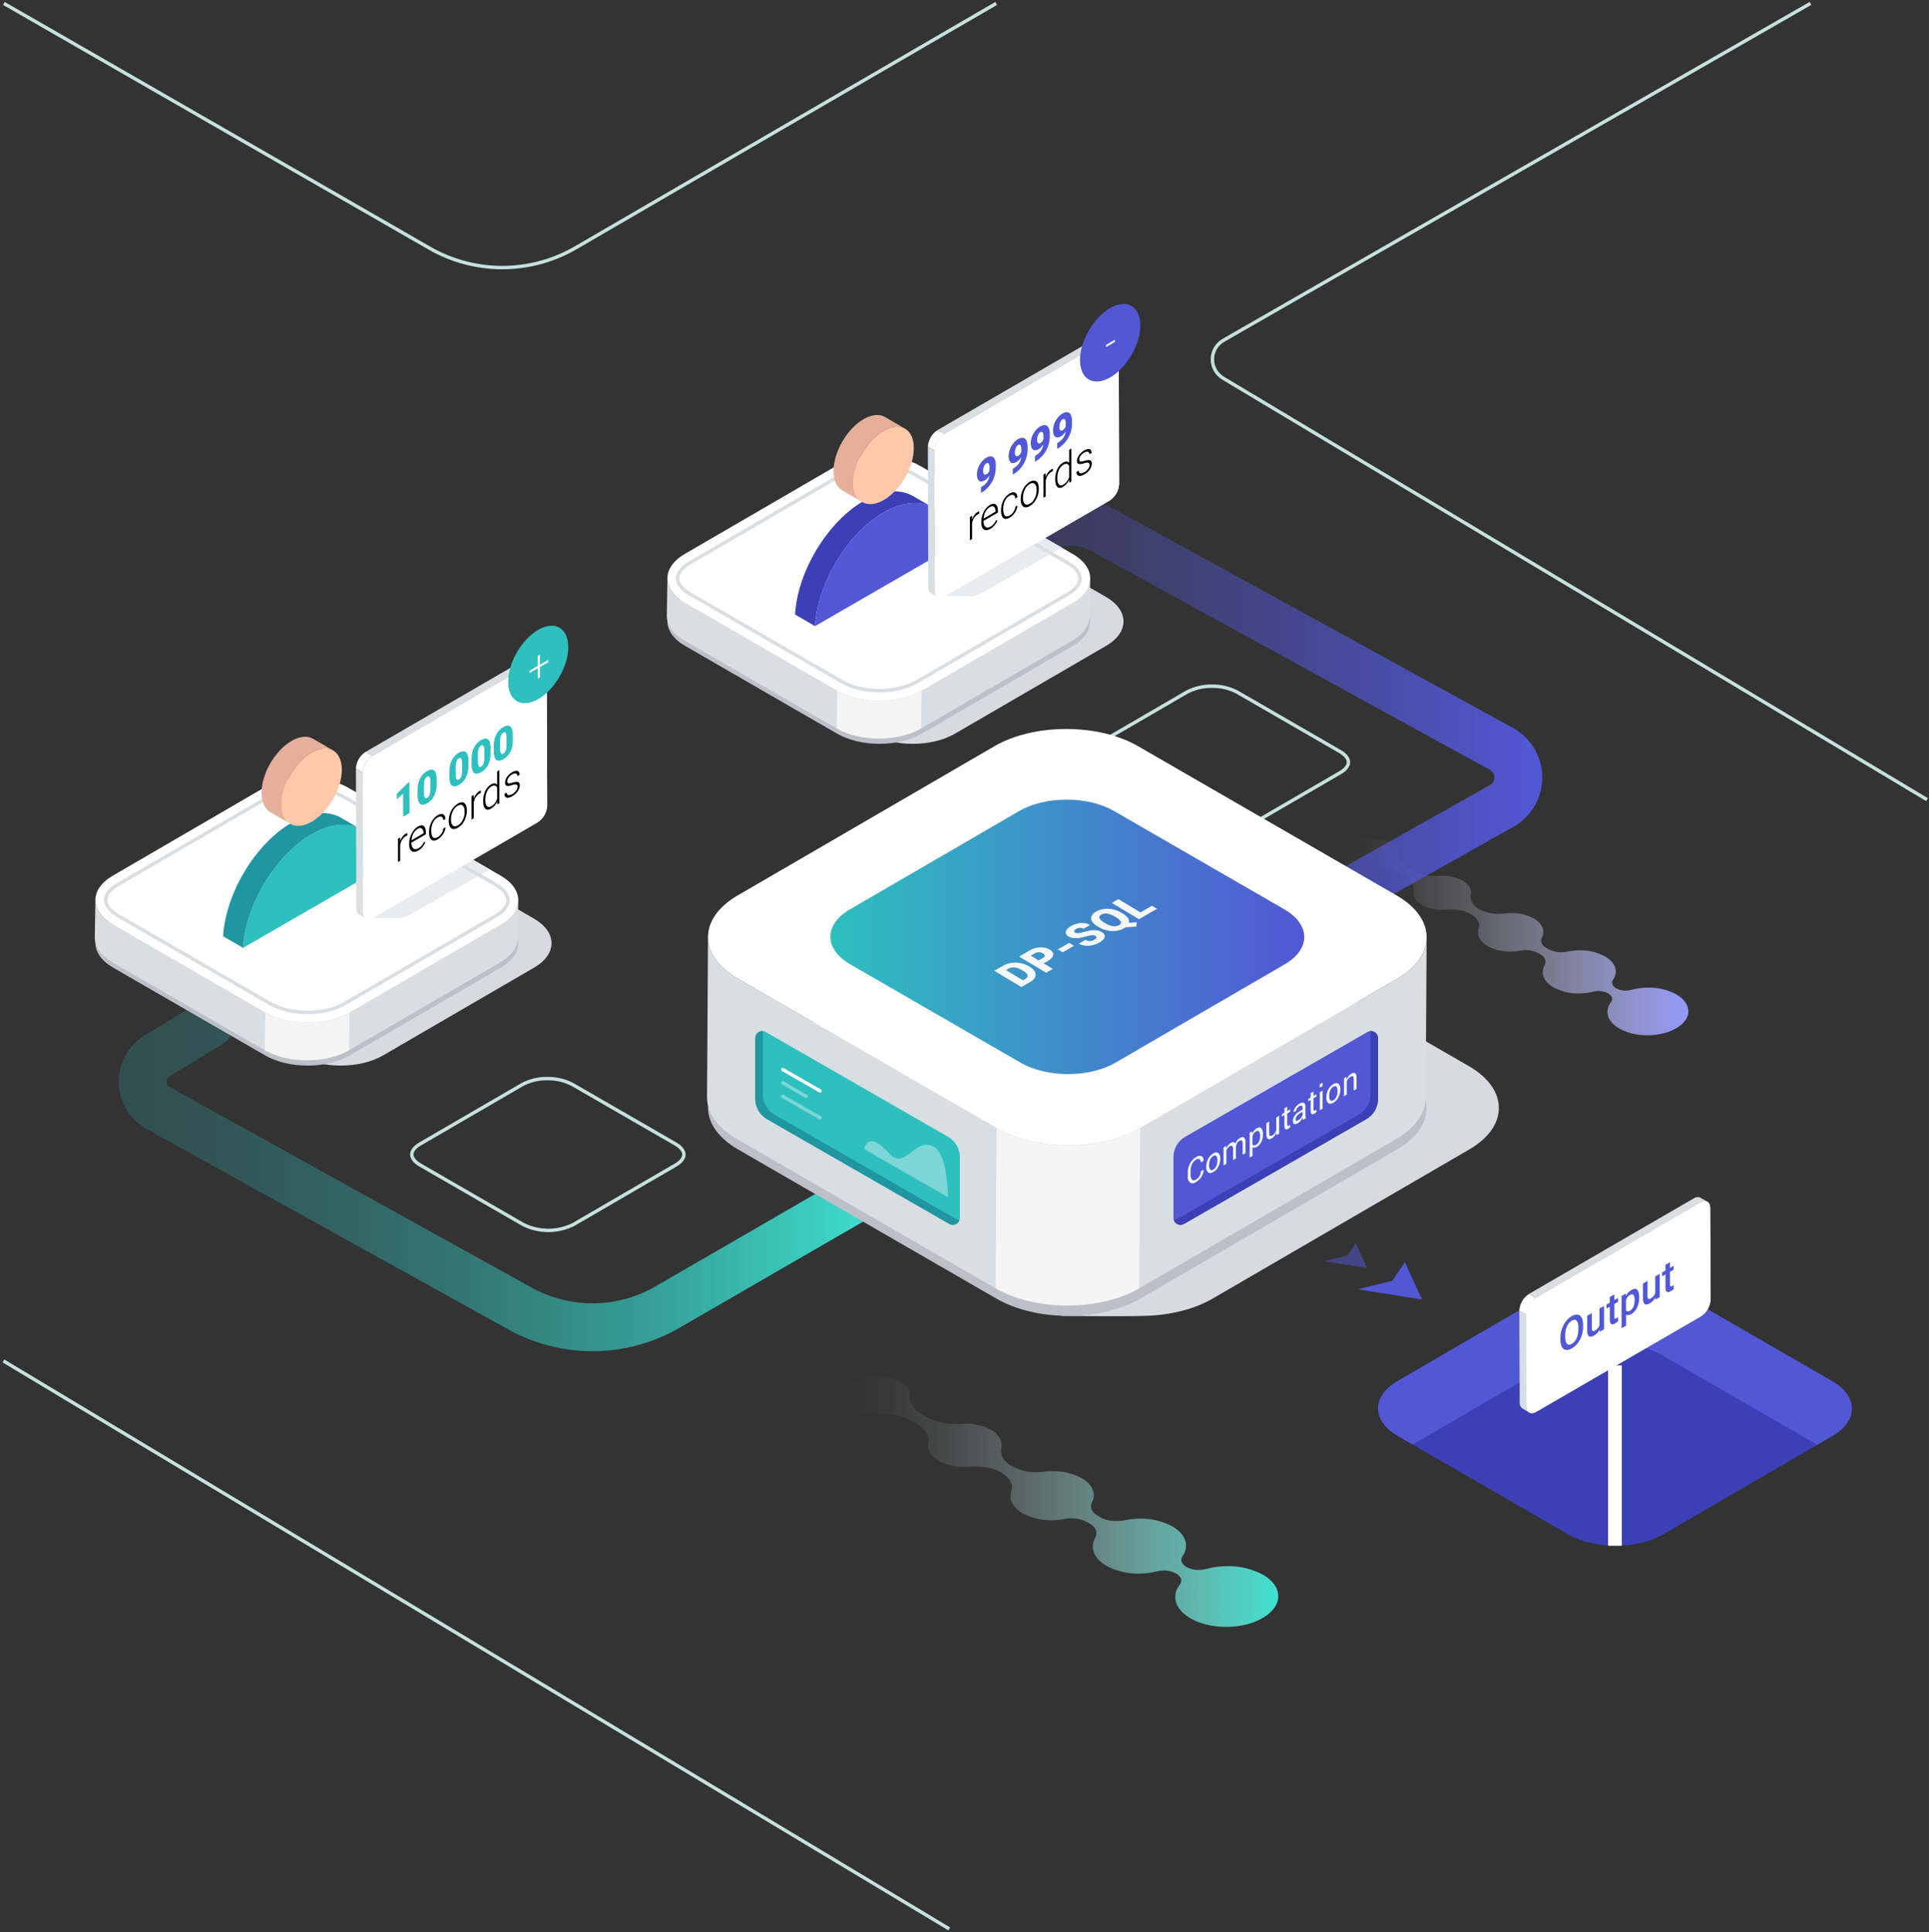 <?xml version="1.0" encoding="UTF-8"?>
<svg xmlns="http://www.w3.org/2000/svg" width="564" height="565" viewBox="0 0 564 565" fill="none">
  <rect x="0" y="0" width="564" height="565" fill="#333333" stroke="none"/>
  <path d="M490.099 290.734C487.53 289.359 484.644 288.685 481.732 288.777C480.13 288.783 478.535 288.996 476.988 289.411C475.495 289.83 473.899 289.677 472.512 288.982C471.379 288.32 471.006 287.328 471.619 286.441C472.133 285.751 472.413 284.915 472.421 284.055C472.421 282.373 471.288 280.811 469.261 279.636C466.94 278.396 464.333 277.787 461.703 277.869C460.597 277.879 459.494 277.995 458.409 278.214C456.515 278.655 454.526 278.429 452.779 277.574L452.216 277.25C450.858 276.469 450.225 275.294 450.809 274.21C451.107 273.689 451.263 273.099 451.259 272.5C451.259 271.001 450.253 269.593 448.444 268.552C446.37 267.44 444.041 266.891 441.688 266.961C441.034 266.968 440.38 267.015 439.732 267.102C437.19 267.454 434.602 266.989 432.342 265.772C430.421 264.66 429.725 263.091 430.041 261.549C430.087 261.353 430.109 261.152 430.105 260.951C430.105 259.628 429.211 258.389 427.613 257.468C425.784 256.485 423.728 256 421.652 256.06C421.301 256.06 420.949 256.06 420.639 256.109C417.872 256.338 415.098 255.745 412.666 254.406L411.906 253.97C409.851 252.781 408.922 251.155 408.929 249.403C408.929 248.234 408.148 247.165 406.768 246.362C405.169 245.521 403.38 245.106 401.575 245.159C399.775 245.137 398.001 245.588 396.43 246.468C395.058 247.291 394.319 248.375 394.319 249.529C394.319 250.683 395.086 251.746 396.465 252.541C398.053 253.387 399.833 253.804 401.631 253.752C404.572 253.703 407.416 254.216 409.478 255.406L410.252 255.856C412.363 257.074 413.637 258.777 413.299 260.515C413.255 260.711 413.231 260.912 413.229 261.113C413.229 262.429 414.122 263.668 415.72 264.59C417.547 265.571 419.6 266.056 421.674 265.997C422.018 265.997 422.377 265.997 422.694 265.948C425.326 265.73 427.986 266.103 429.872 267.186C431.871 268.348 432.905 269.966 432.349 271.543C432.218 271.913 432.151 272.304 432.152 272.697C432.152 274.203 433.159 275.603 434.967 276.652C437.045 277.761 439.377 278.307 441.73 278.235C442.697 278.222 443.66 278.123 444.609 277.94C446.379 277.584 448.217 277.856 449.81 278.707L450.38 279.03C451.857 279.889 452.216 281.142 451.576 282.338C451.229 282.926 451.049 283.598 451.055 284.28C451.055 285.962 452.181 287.539 454.208 288.707C456.532 289.946 459.141 290.555 461.773 290.473C463.126 290.467 464.474 290.295 465.785 289.96C467.252 289.577 468.809 289.753 470.155 290.452C471.351 291.156 471.682 292.127 471.021 293.007C470.364 293.819 470 294.827 469.986 295.871C469.986 297.729 471.239 299.467 473.505 300.755C476.158 302.296 479.839 302.986 483.681 302.613C488.699 302.121 492.766 299.679 493.533 296.709C494.019 294.464 492.766 292.275 490.099 290.734Z" fill="url(#paint0_linear_690_1054)"></path>
  <path d="M160.048 315.379C162.606 315.328 165.137 315.926 167.402 317.118L197.48 334.472C199.056 335.38 199.964 336.52 199.964 337.59C199.964 338.659 199.077 339.764 197.529 340.665L167.662 358.027C165.378 359.168 162.861 359.762 160.308 359.762C157.755 359.762 155.237 359.168 152.954 358.027L122.882 340.665C121.306 339.757 120.405 338.624 120.405 337.554C120.405 336.485 121.292 335.373 122.84 334.479L152.714 317.118C154.974 315.924 157.5 315.325 160.055 315.379" stroke="#C5E1DE" stroke-miterlimit="10"></path>
  <path d="M354.36 200.647C356.918 200.597 359.447 201.192 361.714 202.378L391.778 219.74C393.355 220.647 394.256 221.788 394.263 222.85C394.27 223.913 393.376 225.032 391.828 225.933L361.953 243.294C359.671 244.435 357.154 245.029 354.603 245.029C352.051 245.029 349.534 244.435 347.252 243.294L317.188 225.926C315.612 225.018 314.711 223.892 314.711 222.822C314.711 221.752 315.597 220.64 317.146 219.74L347.013 202.385C349.275 201.192 351.803 200.594 354.36 200.647Z" stroke="#C5E1DE" stroke-miterlimit="10"></path>
  <path d="M285.315 165.424L302.627 155.325C305.655 153.56 309.089 152.611 312.593 152.57C316.098 152.529 319.553 153.399 322.621 155.093L439.014 218.987C440.499 219.808 441.737 221.012 442.602 222.472C443.466 223.932 443.925 225.596 443.932 227.293C443.938 228.99 443.492 230.658 442.638 232.125C441.785 233.592 440.556 234.804 439.077 235.637L353.515 283.788" stroke="url(#paint1_linear_690_1054)" stroke-width="14" stroke-miterlimit="10" stroke-linecap="round"></path>
  <path d="M250.704 350.06L195.207 382.158C188.588 386.008 181.073 388.052 173.416 388.086C165.758 388.119 158.227 386.141 151.574 382.348L46.167 323.937C44.832 323.176 43.719 322.08 42.938 320.756C42.157 319.433 41.735 317.929 41.714 316.393C41.693 314.857 42.073 313.342 42.817 311.998C43.56 310.653 44.642 309.527 45.955 308.729L61.438 299.299" stroke="url(#paint2_linear_690_1054)" stroke-width="14" stroke-miterlimit="10" stroke-linecap="round"></path>
  <path d="M563.43 233.815L357.59 110.56C356.634 109.985 355.844 109.171 355.299 108.197C354.754 107.223 354.473 106.124 354.484 105.009C354.494 103.893 354.796 102.799 355.36 101.836C355.923 100.873 356.728 100.074 357.696 99.518L529.34 1" stroke="#C5E1DE" stroke-miterlimit="10"></path>
  <path d="M1 397.922L277.539 564" stroke="#C5E1DE" stroke-miterlimit="10"></path>
  <path d="M291.269 1L168.317 72.452C161.829 76.223 154.462 78.218 146.958 78.237C139.454 78.255 132.077 76.296 125.571 72.557L1.134 1" stroke="#C5E1DE" stroke-miterlimit="10"></path>
  <path d="M369.265 460.436C366.001 458.694 362.338 457.833 358.639 457.938C356.599 457.948 354.57 458.223 352.601 458.754C350.695 459.283 348.661 459.085 346.893 458.198C345.486 457.36 344.972 456.087 345.746 454.968C346.401 454.088 346.763 453.024 346.781 451.928C346.781 449.816 345.331 447.789 342.755 446.298C339.795 444.72 336.474 443.944 333.121 444.046C331.714 444.059 330.312 444.207 328.934 444.489C326.407 445.003 323.62 444.763 321.734 443.673L321.03 443.257C319.299 442.258 318.497 440.766 319.229 439.387C319.604 438.723 319.8 437.974 319.799 437.212C319.799 435.291 318.518 433.51 316.21 432.173C313.567 430.759 310.599 430.062 307.603 430.154C306.767 430.16 305.932 430.221 305.105 430.337C301.867 430.783 298.571 430.187 295.695 428.633C293.239 427.226 292.367 425.227 292.761 423.243C292.819 422.991 292.845 422.734 292.838 422.476C292.838 420.794 291.705 419.217 289.664 418.042C287.335 416.794 284.719 416.18 282.078 416.262C281.627 416.262 281.212 416.261 280.783 416.325C277.259 416.618 273.727 415.867 270.628 414.164L269.664 413.601C267.039 412.088 265.856 409.97 265.864 407.788C265.864 406.296 264.878 404.931 263.119 403.918C261.082 402.841 258.8 402.312 256.497 402.384C254.204 402.354 251.944 402.929 249.945 404.051C248.206 405.093 247.242 406.479 247.249 407.943C247.256 409.407 248.228 410.758 249.987 411.786C252.005 412.865 254.272 413.394 256.56 413.32C260.311 413.264 263.935 413.918 266.56 415.431L267.545 416.001C270.227 417.556 271.859 419.724 271.423 421.941C271.369 422.191 271.338 422.445 271.332 422.701C271.332 424.383 272.472 425.959 274.506 427.134C276.837 428.382 279.456 428.996 282.099 428.915C282.535 428.915 282.965 428.915 283.394 428.852C286.744 428.577 290.136 429.049 292.543 430.435C295.097 431.906 296.413 433.954 295.702 435.981C295.531 436.452 295.446 436.95 295.449 437.451C295.449 439.373 296.737 441.153 299.045 442.49C301.691 443.903 304.661 444.597 307.659 444.503C308.89 444.489 310.117 444.364 311.326 444.13C313.579 443.676 315.92 444.02 317.948 445.101L318.652 445.516C320.538 446.607 321.002 448.24 320.179 449.739C319.742 450.491 319.513 451.346 319.517 452.216C319.517 454.327 320.925 456.361 323.529 457.846C326.49 459.427 329.815 460.204 333.17 460.098C334.893 460.089 336.609 459.872 338.279 459.451C340.148 458.965 342.13 459.185 343.846 460.07C345.366 460.95 345.795 462.181 344.951 463.328C344.11 464.358 343.645 465.644 343.635 466.974C343.635 469.338 345.232 471.555 348.083 473.202C351.468 475.158 356.19 476.017 361.046 475.567C367.443 474.933 372.622 471.823 373.565 468.043C374.255 465.158 372.665 462.392 369.265 460.436Z" fill="url(#paint3_linear_690_1054)"></path>
  <path d="M156.092 268.58C162.954 272.542 162.975 278.96 156.177 282.915L111.995 308.595C105.176 312.557 94.106 312.557 87.244 308.595L42.774 282.915C35.927 278.96 35.892 272.549 42.704 268.594L86.885 242.914C93.691 238.959 104.775 238.952 111.622 242.914L156.092 268.58Z" fill="#D7DAE0"></path>
  <path d="M146.374 268.58C153.235 272.542 153.256 278.96 146.451 282.915L102.27 308.595C95.457 312.557 84.387 312.557 77.526 308.595L33.056 282.915C26.201 278.96 26.166 272.549 32.985 268.594L77.139 242.914C83.944 238.959 95.021 238.952 101.875 242.914L146.374 268.58Z" fill="#BDC0C9"></path>
  <path d="M146.451 270.36L102.269 296.04L102.101 307.061L146.282 281.381C149.66 279.418 151.356 276.842 151.363 274.266L151.539 263.245C151.525 265.821 149.836 268.425 146.451 270.36Z" fill="#D9DEE2"></path>
  <path d="M33.056 270.36C29.608 268.376 27.89 265.765 27.897 263.154L27.721 274.174C27.721 276.785 29.439 279.396 32.88 281.381L77.35 307.061L77.526 296.04L33.056 270.36Z" fill="#D9DEE2"></path>
  <path d="M146.374 256.032C153.235 259.987 153.256 266.405 146.451 270.36L102.27 296.04C95.457 300.002 84.387 300.002 77.526 296.04L33.056 270.36C26.201 266.412 26.166 259.994 32.985 256.039L77.139 230.359C83.944 226.404 95.021 226.397 101.875 230.359L146.374 256.032Z" fill="white"></path>
  <path d="M109.004 268.425H116.443C117.545 268.425 118.628 268.142 119.589 267.602L143.235 254.23L138.309 251.415L109.004 268.425Z" fill="#E8ECEF"></path>
  <path d="M89.532 230.38C93.621 230.38 97.583 231.316 100.405 232.942L144.875 258.622C147.204 259.966 148.541 261.641 148.541 263.224C148.541 264.808 147.239 266.447 144.952 267.778L100.771 293.45C97.956 295.083 94.007 296.019 89.912 296.019C85.816 296.019 81.847 295.083 79.018 293.45L34.548 267.77C32.225 266.426 30.888 264.751 30.888 263.175C30.888 261.599 32.197 259.952 34.484 258.622L78.666 232.949C81.481 231.316 85.429 230.38 89.532 230.38Z" stroke="#D9DEE2" stroke-miterlimit="10"></path>
  <path d="M102.27 296.04L102.101 307.061C95.281 311.016 84.211 311.016 77.35 307.061L77.526 296.04C84.387 300.002 95.436 300.002 102.27 296.04Z" fill="#F5F5F5"></path>
  <path d="M91.172 243.906C80.482 250.078 71.762 264.66 71.073 277.151L111.39 253.878C110.63 242.224 101.862 237.734 91.172 243.906Z" fill="#2DC0BF"></path>
  <path d="M85.33 240.514C90.96 237.27 96.034 236.996 99.708 239.107L105.542 242.499C101.868 240.388 96.787 240.662 91.171 243.906C80.481 250.078 71.762 264.66 71.072 277.152L65.238 273.759C65.928 261.268 74.64 246.686 85.33 240.514Z" fill="#1F96A1"></path>
  <path d="M85.267 216.629C87.716 215.221 89.933 215.08 91.537 216.016L97.379 219.409C95.774 218.473 93.55 218.606 91.101 220.021C86.238 222.836 82.304 229.641 82.318 235.243C82.318 238.016 83.311 239.972 84.887 240.873L79.053 237.481C77.469 236.559 76.491 234.603 76.477 231.851C76.435 226.249 80.397 219.437 85.267 216.629Z" fill="#E5AF9C"></path>
  <path d="M91.101 220.021C86.238 222.836 82.304 229.641 82.318 235.243C82.332 240.845 86.287 243.09 91.157 240.275C96.027 237.46 99.961 230.647 99.947 225.053C99.933 219.458 95.971 217.213 91.101 220.021Z" fill="#FFC8A8"></path>
  <path d="M106.183 266.785L106.07 225.862L104.064 224.701L104.184 265.624C104.147 265.969 104.204 266.317 104.347 266.633C104.491 266.948 104.716 267.22 105 267.419L107.006 268.587C106.722 268.386 106.496 268.113 106.351 267.797C106.207 267.481 106.148 267.131 106.183 266.785Z" fill="#D9DEE2"></path>
  <path d="M157.042 191.716C156.723 191.565 156.369 191.503 156.017 191.536C155.665 191.57 155.329 191.698 155.044 191.906L106.865 219.866L108.871 221.027L157.049 193.096C157.335 192.888 157.671 192.76 158.022 192.726C158.373 192.691 158.727 192.751 159.048 192.898L157.042 191.716Z" fill="#D9DEE2"></path>
  <path d="M157.05 193.074C158.598 192.181 159.865 192.898 159.865 194.679L159.984 235.609C159.93 236.582 159.647 237.528 159.158 238.371C158.668 239.213 157.987 239.928 157.169 240.458L109.005 268.425C107.456 269.319 106.19 268.601 106.19 266.82L106.077 225.897C106.13 224.923 106.413 223.976 106.902 223.132C107.391 222.288 108.073 221.571 108.892 221.041L157.05 193.074Z" fill="white"></path>
  <path d="M157.05 193.074C158.598 192.181 159.865 192.898 159.865 194.679L159.984 235.609C159.93 236.582 159.647 237.528 159.158 238.371C158.668 239.213 157.987 239.928 157.169 240.458L109.005 268.425C107.456 269.319 106.19 268.601 106.19 266.82L106.077 225.897C106.13 224.923 106.413 223.976 106.902 223.132C107.391 222.288 108.073 221.571 108.892 221.041L157.05 193.074Z" fill="white"></path>
  <path d="M106.07 225.862L104.064 224.701C104.117 223.727 104.399 222.779 104.889 221.935C105.378 221.091 106.06 220.375 106.879 219.845L108.885 221.006C108.066 221.536 107.384 222.253 106.895 223.096C106.406 223.94 106.123 224.888 106.07 225.862Z" fill="white"></path>
  <path d="M119.701 228.564L119.73 237.727L117.879 238.797L117.858 232.027L116.042 233.688L116.035 232.076L119.533 228.663L119.701 228.564Z" fill="#2DC0BF"></path>
  <path d="M127.443 226.13C127.599 226.647 127.67 227.187 127.654 227.727V229.402C127.658 230.02 127.589 230.637 127.45 231.239C127.33 231.772 127.14 232.288 126.887 232.773C126.655 233.218 126.361 233.628 126.014 233.99C125.684 234.334 125.307 234.63 124.895 234.87C124.549 235.084 124.164 235.227 123.762 235.292C123.451 235.341 123.134 235.268 122.875 235.088C122.601 234.863 122.402 234.558 122.305 234.216C122.149 233.696 122.078 233.154 122.094 232.611V230.936C122.089 230.321 122.155 229.707 122.291 229.106C122.412 228.57 122.604 228.052 122.861 227.565C123.091 227.119 123.385 226.708 123.734 226.348C124.065 226 124.444 225.701 124.86 225.461C125.205 225.251 125.587 225.11 125.986 225.046C126.295 224.995 126.611 225.069 126.866 225.25C127.144 225.476 127.346 225.784 127.443 226.13ZM125.817 230.718V228.522C125.824 228.225 125.8 227.928 125.747 227.636C125.72 227.458 125.658 227.288 125.564 227.136C125.529 227.087 125.484 227.047 125.432 227.019C125.379 226.991 125.321 226.975 125.261 226.974C125.123 226.982 124.99 227.026 124.874 227.101C124.726 227.186 124.593 227.296 124.48 227.424C124.356 227.576 124.258 227.747 124.191 227.931C124.105 228.158 124.046 228.394 124.015 228.635C123.97 228.954 123.949 229.276 123.952 229.599V231.83C123.947 232.134 123.968 232.438 124.015 232.738C124.039 232.917 124.104 233.088 124.205 233.237C124.238 233.287 124.281 233.327 124.333 233.355C124.385 233.383 124.442 233.399 124.501 233.399C124.642 233.389 124.777 233.343 124.895 233.266C125.041 233.183 125.172 233.076 125.282 232.949C125.405 232.799 125.502 232.63 125.571 232.449C125.66 232.223 125.721 231.987 125.754 231.745C125.799 231.421 125.821 231.094 125.817 230.767" fill="#2DC0BF"></path>
  <path d="M136.732 220.767C136.889 221.282 136.96 221.819 136.943 222.358V224.039C136.949 224.657 136.883 225.274 136.746 225.876C136.623 226.41 136.432 226.926 136.176 227.41C135.942 227.854 135.648 228.264 135.303 228.628C134.972 228.973 134.593 229.27 134.178 229.508C133.834 229.722 133.451 229.866 133.051 229.93C132.898 229.955 132.741 229.95 132.59 229.914C132.439 229.877 132.297 229.811 132.172 229.719C131.889 229.501 131.684 229.197 131.588 228.853C131.437 228.332 131.369 227.791 131.384 227.249V225.567C131.378 224.951 131.445 224.337 131.581 223.737C131.704 223.204 131.893 222.689 132.144 222.203C132.379 221.758 132.675 221.348 133.023 220.985C133.356 220.639 133.735 220.341 134.149 220.098C134.495 219.89 134.877 219.749 135.275 219.683C135.586 219.635 135.904 219.708 136.162 219.887C136.44 220.113 136.64 220.421 136.732 220.767ZM135.106 225.356V223.16C135.11 222.863 135.086 222.566 135.036 222.273C135.011 222.094 134.946 221.924 134.846 221.773C134.815 221.725 134.772 221.685 134.722 221.656C134.672 221.628 134.615 221.613 134.558 221.612C134.417 221.619 134.281 221.662 134.163 221.738C134.015 221.824 133.882 221.933 133.769 222.062C133.647 222.212 133.549 222.381 133.481 222.562C133.398 222.79 133.339 223.025 133.305 223.265C133.26 223.582 133.239 223.902 133.242 224.222V226.425C133.234 226.727 133.258 227.029 133.312 227.326C133.332 227.506 133.392 227.679 133.488 227.833C133.522 227.882 133.567 227.922 133.62 227.95C133.672 227.978 133.731 227.993 133.79 227.995C133.931 227.984 134.066 227.938 134.185 227.861C134.329 227.776 134.46 227.669 134.572 227.544C134.694 227.394 134.792 227.226 134.86 227.045C134.945 226.817 135.007 226.581 135.043 226.341C135.089 226.017 135.11 225.69 135.106 225.363" fill="#2DC0BF"></path>
  <path d="M143.228 217.051C143.381 217.57 143.452 218.108 143.439 218.649V220.324C143.449 220.942 143.383 221.558 143.242 222.16C143.122 222.694 142.933 223.21 142.679 223.695C142.445 224.138 142.151 224.548 141.807 224.912C141.476 225.256 141.1 225.552 140.688 225.792C140.341 226.006 139.956 226.149 139.555 226.214C139.244 226.262 138.926 226.189 138.668 226.01C138.393 225.784 138.194 225.48 138.098 225.137C137.941 224.617 137.87 224.075 137.887 223.533V221.858C137.881 221.242 137.947 220.628 138.084 220.028C138.205 219.491 138.397 218.973 138.654 218.487C138.886 218.042 139.18 217.632 139.526 217.269C139.858 216.922 140.237 216.623 140.652 216.383C140.997 216.173 141.38 216.032 141.778 215.967C142.087 215.917 142.403 215.99 142.658 216.171C142.934 216.399 143.133 216.706 143.228 217.051ZM141.602 221.64V219.444C141.606 219.147 141.582 218.85 141.532 218.557C141.5 218.382 141.438 218.213 141.349 218.058C141.315 218.009 141.27 217.969 141.217 217.94C141.165 217.912 141.106 217.897 141.046 217.896C140.909 217.904 140.775 217.948 140.659 218.022C140.511 218.108 140.378 218.217 140.265 218.346C140.141 218.498 140.044 218.669 139.977 218.853C139.891 219.08 139.829 219.316 139.794 219.557C139.755 219.876 139.736 220.198 139.738 220.521V222.681C139.732 222.985 139.753 223.289 139.801 223.589C139.824 223.768 139.889 223.939 139.991 224.089C140.023 224.138 140.067 224.178 140.118 224.206C140.17 224.235 140.228 224.25 140.286 224.251C140.427 224.24 140.562 224.194 140.681 224.117C140.827 224.034 140.958 223.927 141.068 223.8C141.19 223.65 141.288 223.481 141.356 223.3C141.445 223.074 141.506 222.838 141.539 222.597C141.585 222.273 141.606 221.946 141.602 221.618" fill="#2DC0BF"></path>
  <path d="M149.723 213.265C149.879 213.783 149.951 214.322 149.935 214.863V216.538C149.941 217.155 149.874 217.772 149.738 218.374C149.615 218.908 149.423 219.424 149.167 219.909C148.936 220.354 148.642 220.764 148.295 221.126C147.964 221.472 147.585 221.768 147.169 222.006C146.826 222.221 146.443 222.365 146.043 222.428C145.732 222.477 145.414 222.404 145.156 222.224C144.881 221.998 144.682 221.694 144.586 221.351C144.43 220.831 144.358 220.289 144.375 219.747V218.072C144.369 217.456 144.436 216.842 144.572 216.242C144.693 215.705 144.885 215.187 145.142 214.701C145.374 214.256 145.668 213.846 146.015 213.483C146.346 213.136 146.725 212.837 147.141 212.597C147.485 212.386 147.868 212.245 148.267 212.181C148.575 212.131 148.891 212.204 149.146 212.385C149.429 212.608 149.632 212.917 149.723 213.265ZM148.091 217.861V215.644C148.1 215.347 148.078 215.05 148.027 214.757C148.004 214.58 147.939 214.411 147.837 214.264C147.807 214.213 147.764 214.171 147.712 214.141C147.66 214.111 147.601 214.096 147.542 214.096C147.404 214.103 147.27 214.147 147.155 214.222C147.005 214.306 146.872 214.416 146.761 214.546C146.637 214.697 146.539 214.869 146.472 215.053C146.385 215.279 146.326 215.516 146.296 215.756C146.251 216.076 146.23 216.398 146.233 216.721V218.916C146.231 219.22 146.252 219.524 146.296 219.824C146.32 220.003 146.385 220.174 146.486 220.324C146.518 220.373 146.562 220.413 146.614 220.442C146.665 220.47 146.723 220.485 146.782 220.486C146.921 220.475 147.056 220.432 147.176 220.359C147.322 220.273 147.453 220.164 147.563 220.035C147.685 219.885 147.783 219.717 147.851 219.536C147.937 219.308 147.999 219.072 148.034 218.832C148.081 218.51 148.1 218.185 148.091 217.861Z" fill="#2DC0BF"></path>
  <path d="M118.66 243.745C118.739 243.7 118.821 243.662 118.906 243.632C118.963 243.603 119.025 243.587 119.089 243.583V244.287C118.934 244.337 118.785 244.405 118.646 244.491C118.424 244.617 118.22 244.773 118.041 244.955C117.864 245.136 117.707 245.334 117.569 245.546C117.432 245.769 117.317 246.005 117.224 246.25C117.131 246.492 117.058 246.742 117.006 246.996V251.676L116.352 252.049V245.244L116.999 244.871V245.947C117.146 245.496 117.365 245.07 117.646 244.688C117.915 244.306 118.26 243.985 118.66 243.745Z" fill="black"></path>
  <path d="M124.515 243.941L120.293 246.383V246.524C120.29 246.854 120.343 247.182 120.448 247.495C120.527 247.737 120.673 247.952 120.87 248.115C121.053 248.255 121.279 248.329 121.51 248.326C121.805 248.303 122.09 248.209 122.341 248.051C122.687 247.852 122.998 247.598 123.263 247.298C123.547 246.956 123.784 246.578 123.966 246.172L124.374 246.292C124.276 246.51 124.163 246.728 124.037 246.953C123.902 247.18 123.751 247.396 123.586 247.601C123.408 247.813 123.213 248.011 123.002 248.192C122.786 248.387 122.55 248.559 122.298 248.706C121.975 248.908 121.609 249.034 121.229 249.072C120.931 249.104 120.632 249.029 120.384 248.861C120.132 248.688 119.938 248.442 119.828 248.157C119.689 247.764 119.622 247.349 119.631 246.932V246.609C119.629 246.088 119.698 245.569 119.835 245.067C119.963 244.579 120.148 244.106 120.384 243.66C120.61 243.245 120.879 242.856 121.186 242.499C121.475 242.179 121.81 241.904 122.179 241.682C122.483 241.492 122.828 241.374 123.185 241.338C123.45 241.319 123.712 241.396 123.924 241.556C124.134 241.746 124.289 241.989 124.374 242.259C124.486 242.636 124.538 243.028 124.529 243.421L124.515 243.941ZM120.518 244.645C120.412 244.991 120.341 245.347 120.307 245.708L123.826 243.653V243.568C123.828 243.312 123.788 243.058 123.706 242.815C123.645 242.617 123.533 242.437 123.382 242.295C123.238 242.168 123.053 242.098 122.861 242.098C122.611 242.117 122.37 242.196 122.158 242.33C121.896 242.484 121.659 242.676 121.454 242.9C121.234 243.138 121.045 243.403 120.891 243.688C120.727 243.993 120.595 244.313 120.497 244.645" fill="black"></path>
  <path d="M127.97 238.361C128.243 238.194 128.543 238.08 128.857 238.023C129.094 237.978 129.338 238.002 129.561 238.093C129.773 238.196 129.944 238.367 130.047 238.579C130.181 238.855 130.251 239.158 130.251 239.466L129.624 239.831C129.619 239.604 129.564 239.381 129.462 239.177C129.387 239.024 129.263 238.9 129.111 238.825C128.947 238.753 128.766 238.731 128.59 238.762C128.369 238.807 128.158 238.888 127.963 239.001C127.638 239.184 127.348 239.422 127.105 239.705C126.869 239.991 126.675 240.308 126.528 240.648C126.379 240.991 126.27 241.35 126.204 241.718C126.14 242.08 126.108 242.447 126.106 242.815V243.09C126.102 243.421 126.137 243.752 126.211 244.075C126.26 244.333 126.371 244.574 126.535 244.779C126.608 244.862 126.698 244.93 126.798 244.977C126.899 245.024 127.008 245.05 127.119 245.053C127.428 245.044 127.729 244.946 127.985 244.772C128.2 244.648 128.401 244.499 128.583 244.328C128.778 244.148 128.951 243.945 129.096 243.723C129.247 243.503 129.372 243.267 129.469 243.019C129.562 242.769 129.617 242.505 129.631 242.238L130.258 241.879C130.24 242.225 130.171 242.567 130.054 242.893C129.79 243.595 129.377 244.231 128.843 244.758C128.587 245.015 128.299 245.237 127.985 245.419C127.658 245.634 127.283 245.762 126.894 245.792C126.604 245.807 126.32 245.711 126.099 245.525C125.866 245.307 125.698 245.03 125.613 244.723C125.498 244.317 125.444 243.898 125.451 243.477V243.217C125.448 242.743 125.5 242.271 125.606 241.809C125.707 241.341 125.865 240.887 126.077 240.458C126.291 240.032 126.559 239.634 126.873 239.276C127.185 238.912 127.556 238.602 127.97 238.361Z" fill="black"></path>
  <path d="M136.31 235.602C136.445 236.01 136.51 236.439 136.5 236.869V237.08C136.502 237.578 136.44 238.075 136.317 238.558C136.2 239.047 136.023 239.52 135.789 239.965C135.567 240.397 135.288 240.798 134.959 241.155C134.645 241.504 134.279 241.803 133.875 242.041C133.542 242.248 133.167 242.375 132.777 242.414C132.479 242.439 132.182 242.356 131.94 242.182C131.69 241.981 131.504 241.712 131.405 241.408C131.27 241.002 131.203 240.576 131.208 240.148V239.937C131.209 239.439 131.272 238.942 131.398 238.459C131.517 237.971 131.694 237.498 131.926 237.052C132.152 236.621 132.431 236.219 132.756 235.855C133.068 235.507 133.434 235.21 133.84 234.976C134.171 234.766 134.547 234.636 134.938 234.596C135.236 234.565 135.535 234.648 135.775 234.828C136.027 235.027 136.213 235.296 136.31 235.602ZM135.845 237.453V237.249C135.852 236.918 135.807 236.588 135.712 236.271C135.648 236.007 135.517 235.765 135.332 235.567C135.158 235.41 134.933 235.322 134.698 235.321C134.393 235.327 134.095 235.42 133.84 235.588C133.518 235.769 133.231 236.007 132.995 236.292C132.751 236.587 132.543 236.911 132.376 237.256C132.208 237.613 132.08 237.989 131.996 238.375C131.91 238.744 131.867 239.122 131.869 239.501V239.712C131.863 240.048 131.908 240.382 132.003 240.704C132.073 240.954 132.206 241.182 132.39 241.366C132.56 241.525 132.783 241.616 133.016 241.619C133.32 241.608 133.615 241.513 133.868 241.345C134.191 241.162 134.479 240.924 134.719 240.641C134.965 240.344 135.173 240.018 135.339 239.67C135.508 239.318 135.636 238.947 135.719 238.565C135.809 238.189 135.852 237.804 135.845 237.418" fill="black"></path>
  <path d="M140.167 231.323C140.244 231.274 140.326 231.234 140.413 231.204C140.473 231.176 140.537 231.159 140.603 231.154V231.858C140.45 231.917 140.302 231.987 140.16 232.069C139.94 232.193 139.739 232.347 139.562 232.527C139.381 232.704 139.223 232.903 139.09 233.118C138.95 233.339 138.835 233.575 138.745 233.822C138.652 234.064 138.579 234.313 138.527 234.568V239.248L137.873 239.621V232.815L138.513 232.442V233.519C138.667 233.069 138.887 232.644 139.167 232.259C139.429 231.879 139.77 231.56 140.167 231.323Z" fill="black"></path>
  <path d="M145.36 225.588L146.014 225.208V234.877L145.409 235.229V234.342C145.215 234.771 144.964 235.171 144.663 235.532C144.352 235.895 143.981 236.202 143.565 236.439C143.276 236.636 142.937 236.746 142.587 236.756C142.324 236.751 142.072 236.645 141.883 236.46C141.658 236.23 141.5 235.943 141.426 235.63C141.311 235.203 141.256 234.763 141.264 234.321V234.187C141.259 233.677 141.308 233.167 141.412 232.667C141.515 232.203 141.666 231.75 141.862 231.316C142.046 230.911 142.282 230.532 142.566 230.19C142.839 229.878 143.159 229.612 143.516 229.402C143.836 229.185 144.213 229.068 144.6 229.064C144.744 229.071 144.886 229.107 145.016 229.171C145.145 229.235 145.26 229.326 145.353 229.437L145.36 225.588ZM145.36 233.498V230.303C145.299 230.17 145.218 230.046 145.121 229.937C145.024 229.835 144.903 229.76 144.769 229.719C144.61 229.676 144.442 229.676 144.283 229.719C144.058 229.763 143.843 229.849 143.65 229.972C143.346 230.154 143.081 230.393 142.869 230.676C142.646 230.951 142.464 231.257 142.327 231.583C142.179 231.929 142.073 232.29 142.01 232.66C141.939 233.045 141.906 233.437 141.912 233.828V233.941C141.907 234.293 141.943 234.645 142.017 234.99C142.07 235.244 142.178 235.485 142.334 235.693C142.471 235.853 142.666 235.952 142.876 235.968C143.154 235.974 143.427 235.892 143.657 235.736C143.871 235.612 144.072 235.466 144.255 235.299C144.433 235.137 144.596 234.958 144.741 234.764C144.88 234.574 145.002 234.371 145.107 234.159C145.207 233.951 145.294 233.737 145.367 233.519" fill="black"></path>
  <path d="M149.73 225.799C150.016 225.625 150.327 225.497 150.652 225.419C150.883 225.356 151.126 225.356 151.356 225.419C151.54 225.498 151.69 225.64 151.778 225.82C151.888 226.038 151.941 226.28 151.933 226.524L151.279 226.904C151.279 226.745 151.243 226.589 151.173 226.446C151.108 226.324 151.004 226.228 150.877 226.172C150.718 226.131 150.551 226.131 150.392 226.172C150.161 226.221 149.939 226.309 149.737 226.432C149.501 226.568 149.281 226.731 149.083 226.918C148.919 227.079 148.77 227.256 148.639 227.446C148.535 227.611 148.45 227.788 148.386 227.973C148.339 228.129 148.313 228.29 148.309 228.452C148.306 228.579 148.327 228.706 148.372 228.825C148.393 228.876 148.425 228.922 148.467 228.959C148.508 228.995 148.558 229.022 148.611 229.036C148.769 229.074 148.933 229.074 149.09 229.036C149.364 228.987 149.634 228.918 149.899 228.832C150.203 228.739 150.514 228.668 150.828 228.621C151.042 228.581 151.263 228.598 151.469 228.67C151.632 228.73 151.767 228.848 151.849 229.001C151.943 229.206 151.986 229.43 151.975 229.655C151.974 229.948 151.922 230.239 151.82 230.514C151.714 230.816 151.568 231.103 151.384 231.366C151.182 231.655 150.946 231.92 150.68 232.154C150.404 232.405 150.102 232.626 149.78 232.815C149.471 233.004 149.133 233.139 148.78 233.216C148.55 233.281 148.307 233.281 148.076 233.216C147.979 233.184 147.889 233.132 147.812 233.064C147.735 232.997 147.672 232.914 147.626 232.822C147.514 232.605 147.461 232.363 147.471 232.119L148.133 231.739C148.126 231.944 148.19 232.145 148.316 232.309C148.418 232.419 148.559 232.487 148.71 232.499C148.886 232.518 149.064 232.496 149.231 232.435C149.428 232.366 149.619 232.279 149.801 232.175C150.035 232.038 150.254 231.878 150.455 231.696C150.632 231.529 150.793 231.346 150.934 231.147C151.056 230.976 151.156 230.789 151.229 230.591C151.288 230.424 151.319 230.248 151.321 230.071C151.326 229.941 151.305 229.812 151.257 229.691C151.214 229.578 151.132 229.486 151.025 229.43C150.871 229.369 150.704 229.347 150.54 229.367C150.265 229.39 149.995 229.452 149.737 229.55C149.451 229.651 149.157 229.729 148.858 229.782C148.642 229.825 148.419 229.825 148.203 229.782C148.12 229.762 148.042 229.726 147.973 229.675C147.904 229.624 147.846 229.56 147.802 229.487C147.699 229.287 147.651 229.063 147.661 228.839C147.665 228.565 147.715 228.294 147.809 228.037C147.908 227.743 148.045 227.464 148.217 227.206C148.409 226.925 148.628 226.663 148.872 226.425C149.132 226.183 149.42 225.973 149.73 225.799Z" fill="black"></path>
  <path d="M157.366 184.165C152.496 186.98 148.562 193.785 148.576 199.38C148.591 204.975 152.517 207.199 157.366 204.419C162.215 201.639 166.17 194.799 166.149 189.204C166.128 183.609 162.201 181.35 157.366 184.165Z" fill="#2DC0BF"></path>
  <path d="M157.865 191.399L157.873 194.334L160.3 192.934V193.637L157.873 195.038L157.887 198.071L157.225 198.451L157.211 195.418L154.839 196.79V196.086L157.211 194.714L157.204 191.786L157.865 191.399Z" fill="#F5F8FB"></path>
  <path d="M323.324 174.51C330.186 178.472 330.207 184.89 323.402 188.845L279.22 214.518C272.408 218.48 261.338 218.48 254.476 214.518L210.007 188.845C203.159 184.89 203.117 178.479 209.936 174.517L254.118 148.844C260.923 144.889 272 144.882 278.854 148.844L323.324 174.51Z" fill="#D7DAE0"></path>
  <path d="M313.599 174.51C320.46 178.472 320.489 184.89 313.683 188.845L269.502 214.518C262.683 218.48 251.613 218.48 244.751 214.518L200.295 188.845C193.448 184.89 193.412 178.479 200.225 174.517L244.406 148.844C251.211 144.889 262.295 144.882 269.143 148.844L313.599 174.51Z" fill="#BDC0C9"></path>
  <path d="M313.683 176.29L269.502 201.963L269.326 212.983L313.507 187.311C316.892 185.347 318.588 182.771 318.595 180.189L318.764 169.175C318.757 171.751 317.061 174.326 313.683 176.29Z" fill="#D9DEE2"></path>
  <path d="M200.295 176.29C196.854 174.298 195.129 171.687 195.136 169.083L194.968 180.104C194.968 182.708 196.678 185.319 200.126 187.311L244.596 212.983L244.765 201.963L200.295 176.29Z" fill="#D9DEE2"></path>
  <path d="M313.599 161.955C320.46 165.917 320.489 172.335 313.683 176.29L269.502 201.963C262.683 205.925 251.613 205.925 244.751 201.963L200.295 176.29C193.448 172.335 193.412 165.924 200.225 161.962L244.406 136.289C251.211 132.334 262.295 132.327 269.143 136.289L313.599 161.955Z" fill="white"></path>
  <path d="M276.236 174.32H283.668C284.771 174.319 285.854 174.033 286.814 173.489L310.46 160.118L305.533 157.303L276.236 174.32Z" fill="#E8ECEF"></path>
  <path d="M256.757 136.31C260.853 136.31 264.815 137.246 267.637 138.872L312.107 164.545C314.436 165.889 315.773 167.571 315.773 169.154C315.773 170.738 314.464 172.377 312.177 173.7L267.996 199.38C265.181 201.006 261.233 201.942 257.144 201.942C253.055 201.942 249.079 201.006 246.25 199.373L201.78 173.7C199.45 172.356 198.12 170.681 198.113 169.105C198.106 167.528 199.422 165.882 201.717 164.552L245.898 138.872C248.713 137.246 252.661 136.31 256.757 136.31Z" stroke="#D9DEE2" stroke-miterlimit="10"></path>
  <path d="M269.502 201.963L269.326 212.984C262.514 216.946 251.444 216.946 244.582 212.984L244.751 201.963C251.613 205.925 262.682 205.925 269.502 201.963Z" fill="#F5F5F5"></path>
  <path d="M258.396 149.836C247.706 156.008 239.001 170.604 238.297 183.074L278.608 159.801C277.855 148.154 269.086 143.664 258.396 149.836Z" fill="#5257D5"></path>
  <path d="M252.562 146.444C258.192 143.2 263.259 142.925 266.933 145.037L272.774 148.429C269.1 146.317 264.012 146.592 258.396 149.836C247.706 156.008 239.001 170.604 238.297 183.074L232.456 179.682C233.153 167.198 241.872 152.616 252.562 146.444Z" fill="#3C40B7"></path>
  <path d="M252.492 122.559C254.941 121.151 257.165 121.01 258.77 121.939L264.604 125.331C262.999 124.402 260.782 124.536 258.333 125.951C253.463 128.766 249.529 135.571 249.55 141.166C249.55 143.981 250.536 145.902 252.119 146.796L246.278 143.404C244.702 142.489 243.716 140.532 243.709 137.774C243.695 132.179 247.629 125.367 252.492 122.559Z" fill="#E5AF9C"></path>
  <path d="M258.333 125.951C253.463 128.766 249.53 135.571 249.551 141.166C249.572 146.761 253.52 149.013 258.39 146.205C263.26 143.397 267.194 136.584 267.18 130.99C267.165 125.395 263.203 123.136 258.333 125.951Z" fill="#FFC8A8"></path>
  <path d="M273.415 172.715L273.302 131.792L271.296 130.624L271.409 171.547C271.375 171.893 271.433 172.242 271.578 172.559C271.722 172.875 271.948 173.148 272.232 173.348L274.231 174.51C273.948 174.31 273.724 174.038 273.58 173.723C273.437 173.407 273.38 173.06 273.415 172.715Z" fill="#D9DEE2"></path>
  <path d="M324.275 97.639C323.953 97.491 323.597 97.432 323.245 97.466C322.893 97.501 322.556 97.629 322.269 97.836L274.097 125.768L276.103 126.936L324.275 99.004C324.561 98.8 324.896 98.676 325.246 98.644C325.596 98.611 325.948 98.673 326.266 98.821L324.275 97.639Z" fill="#D9DEE2"></path>
  <path d="M324.275 99.004C325.83 98.103 327.09 98.821 327.09 100.609L327.202 141.532C327.15 142.505 326.868 143.452 326.379 144.295C325.889 145.138 325.207 145.853 324.387 146.381L276.216 174.32C274.66 175.213 273.401 174.496 273.401 172.715L273.288 131.792C273.339 130.818 273.621 129.869 274.11 129.025C274.6 128.18 275.283 127.465 276.103 126.936L324.275 99.004Z" fill="white"></path>
  <path d="M324.275 99.004C325.83 98.103 327.09 98.821 327.09 100.609L327.202 141.532C327.15 142.505 326.868 143.452 326.379 144.295C325.889 145.138 325.207 145.853 324.387 146.381L276.216 174.32C274.66 175.213 273.401 174.496 273.401 172.715L273.288 131.792C273.339 130.818 273.621 129.869 274.11 129.025C274.6 128.18 275.283 127.465 276.103 126.936L324.275 99.004Z" fill="white"></path>
  <path d="M273.302 131.792L271.296 130.624C271.348 129.649 271.63 128.701 272.119 127.857C272.609 127.013 273.291 126.297 274.111 125.768L276.117 126.936C275.297 127.465 274.614 128.18 274.124 129.025C273.635 129.869 273.353 130.818 273.302 131.792Z" fill="white"></path>
  <path d="M290.924 134.508C291.088 134.978 291.165 135.475 291.149 135.972V136.676C291.152 137.81 290.929 138.933 290.494 139.981C290.059 141.028 289.421 141.979 288.616 142.777C288.12 143.268 287.564 143.693 286.962 144.044L286.821 144.129V142.454L286.941 142.383C287.257 142.2 287.556 141.988 287.834 141.75C288.099 141.529 288.335 141.276 288.538 140.997C288.74 140.722 288.906 140.421 289.031 140.103C289.161 139.767 289.244 139.414 289.277 139.055C289.103 139.343 288.897 139.612 288.665 139.857C288.463 140.086 288.225 140.281 287.961 140.434C287.663 140.624 287.326 140.744 286.976 140.786C286.725 140.807 286.475 140.737 286.272 140.589C286.046 140.408 285.882 140.162 285.801 139.885C285.678 139.506 285.621 139.108 285.632 138.71C285.627 138.233 285.694 137.759 285.829 137.302C286.106 136.337 286.605 135.451 287.285 134.712C287.608 134.353 287.986 134.047 288.404 133.805C288.732 133.603 289.099 133.476 289.481 133.432C289.794 133.4 290.109 133.474 290.375 133.643C290.639 133.871 290.83 134.172 290.924 134.508ZM289.305 137.527V136.655C289.357 136.251 289.264 135.843 289.045 135.501C288.876 135.318 288.641 135.318 288.341 135.501C288.187 135.594 288.055 135.718 287.954 135.867C287.838 136.035 287.744 136.217 287.673 136.409C287.59 136.613 287.529 136.825 287.49 137.042C287.454 137.246 287.435 137.454 287.433 137.661C287.43 137.858 287.451 138.054 287.497 138.245C287.526 138.388 287.592 138.521 287.687 138.632C287.726 138.678 287.775 138.715 287.829 138.741C287.884 138.768 287.943 138.784 288.003 138.787C288.159 138.783 288.311 138.734 288.44 138.646C288.653 138.528 288.837 138.364 288.981 138.168C289.117 137.977 289.226 137.769 289.305 137.549" fill="#5257D5"></path>
  <path d="M300.227 129.139C300.387 129.612 300.463 130.11 300.453 130.61V131.313C300.457 132.101 300.35 132.885 300.136 133.643C299.93 134.368 299.632 135.063 299.249 135.712C298.88 136.332 298.433 136.902 297.919 137.408C297.427 137.904 296.871 138.332 296.265 138.682L296.124 138.766V137.063L296.237 137C296.558 136.82 296.86 136.607 297.138 136.366C297.401 136.143 297.637 135.89 297.842 135.613C298.041 135.336 298.207 135.036 298.334 134.719C298.465 134.383 298.548 134.03 298.581 133.671C298.406 133.96 298.201 134.229 297.968 134.473C297.767 134.702 297.529 134.897 297.265 135.05C296.967 135.241 296.63 135.361 296.279 135.402C296.017 135.432 295.753 135.361 295.54 135.205C295.318 135.021 295.154 134.777 295.069 134.501C294.946 134.122 294.889 133.724 294.9 133.326C294.9 132.849 294.968 132.375 295.104 131.918C295.235 131.428 295.427 130.955 295.674 130.511C295.917 130.075 296.21 129.669 296.547 129.301C296.872 128.943 297.249 128.637 297.666 128.393C297.996 128.191 298.365 128.064 298.749 128.02C299.061 127.982 299.375 128.057 299.636 128.231C299.927 128.461 300.135 128.78 300.227 129.139ZM298.609 132.165V131.285C298.65 130.884 298.555 130.48 298.341 130.138C298.172 129.955 297.94 129.948 297.638 130.138C297.48 130.229 297.346 130.354 297.243 130.504C297.127 130.673 297.03 130.855 296.955 131.046C296.878 131.252 296.819 131.463 296.779 131.679C296.74 131.883 296.721 132.091 296.723 132.299C296.72 132.495 296.741 132.691 296.786 132.883C296.816 133.026 296.881 133.159 296.976 133.27C297.055 133.36 297.166 133.415 297.286 133.425C297.444 133.421 297.598 133.372 297.729 133.284C297.942 133.165 298.127 133.002 298.271 132.805C298.406 132.614 298.515 132.406 298.595 132.186" fill="#5257D5"></path>
  <path d="M306.709 125.395C306.873 125.865 306.949 126.361 306.934 126.858V127.562C306.937 128.696 306.714 129.82 306.279 130.867C305.845 131.915 305.206 132.865 304.401 133.664C303.906 134.156 303.35 134.581 302.747 134.93L302.606 135.015V133.312L302.719 133.249C303.035 133.065 303.335 132.853 303.612 132.615C303.877 132.394 304.113 132.141 304.316 131.862C304.518 131.587 304.684 131.286 304.809 130.968C304.939 130.632 305.022 130.279 305.055 129.92C304.883 130.21 304.678 130.48 304.443 130.722C304.241 130.951 304.003 131.146 303.739 131.299C303.443 131.488 303.109 131.608 302.761 131.651C302.494 131.68 302.226 131.61 302.008 131.454C301.79 131.268 301.629 131.024 301.543 130.75C301.421 130.371 301.364 129.973 301.375 129.575C301.374 129.099 301.44 128.625 301.572 128.167C301.849 127.203 302.348 126.316 303.028 125.578C303.35 125.219 303.725 124.913 304.14 124.67C304.471 124.469 304.84 124.342 305.224 124.297C305.535 124.259 305.85 124.334 306.111 124.508C306.399 124.733 306.608 125.043 306.709 125.395ZM305.09 128.421V127.541C305.141 127.138 305.048 126.73 304.83 126.387C304.661 126.204 304.426 126.204 304.126 126.387C303.973 126.48 303.841 126.605 303.739 126.753C303.623 126.921 303.529 127.103 303.458 127.295C303.375 127.499 303.314 127.711 303.275 127.928C303.239 128.133 303.221 128.34 303.218 128.547C303.215 128.744 303.236 128.94 303.282 129.132C303.311 129.275 303.377 129.408 303.472 129.519C303.512 129.564 303.56 129.601 303.615 129.628C303.669 129.654 303.728 129.67 303.788 129.673C303.944 129.67 304.096 129.621 304.225 129.533C304.439 129.416 304.624 129.252 304.767 129.054C304.9 128.865 305.009 128.659 305.09 128.442" fill="#5257D5"></path>
  <path d="M313.205 121.644C313.368 122.114 313.445 122.61 313.43 123.108V123.811C313.441 124.599 313.334 125.384 313.113 126.141C312.713 127.569 311.949 128.868 310.896 129.913C310.401 130.403 309.845 130.829 309.243 131.18L309.102 131.264V129.568L309.221 129.498C309.538 129.314 309.837 129.102 310.115 128.864C310.381 128.645 310.618 128.392 310.819 128.111C311.022 127.837 311.188 127.536 311.312 127.218C311.441 126.88 311.526 126.528 311.565 126.169C311.384 126.455 311.176 126.723 310.946 126.971C310.742 127.2 310.504 127.397 310.242 127.555C309.943 127.741 309.606 127.859 309.257 127.9C308.994 127.93 308.73 127.859 308.518 127.703C308.292 127.523 308.127 127.277 308.046 126.999C307.924 126.62 307.867 126.223 307.877 125.824C307.879 125.348 307.948 124.874 308.081 124.417C308.213 123.926 308.404 123.453 308.651 123.009C308.896 122.573 309.192 122.166 309.531 121.799C309.854 121.444 310.229 121.141 310.643 120.898C310.972 120.692 311.342 120.562 311.727 120.518C312.04 120.486 312.355 120.561 312.621 120.729C312.907 120.964 313.112 121.285 313.205 121.644ZM311.586 124.663V123.79C311.634 123.388 311.544 122.981 311.333 122.636C311.157 122.453 310.924 122.446 310.629 122.636C310.474 122.727 310.342 122.852 310.242 123.002C310.128 123.175 310.031 123.359 309.953 123.551C309.875 123.753 309.818 123.963 309.784 124.177C309.743 124.384 309.722 124.593 309.721 124.804C309.719 125 309.74 125.196 309.784 125.388C309.816 125.528 309.881 125.659 309.974 125.768C310.014 125.813 310.063 125.85 310.117 125.877C310.172 125.904 310.231 125.919 310.291 125.923C310.446 125.918 310.596 125.871 310.727 125.789C310.941 125.668 311.125 125.502 311.269 125.303C311.407 125.114 311.516 124.905 311.593 124.684" fill="#5257D5"></path>
  <path d="M285.871 149.667L286.117 149.555C286.175 149.528 286.237 149.511 286.3 149.505V150.209C286.149 150.264 286.003 150.332 285.864 150.413C285.643 150.544 285.437 150.7 285.252 150.878C285.079 151.062 284.922 151.26 284.78 151.469C284.646 151.692 284.533 151.928 284.442 152.173C284.345 152.414 284.27 152.664 284.217 152.919V157.591L283.57 157.964V151.159L284.21 150.793V151.863C284.363 151.414 284.581 150.989 284.857 150.603C285.13 150.227 285.475 149.909 285.871 149.667Z" fill="black"></path>
  <path d="M291.782 149.871L287.56 152.306V152.454C287.552 152.782 287.602 153.108 287.707 153.418C287.79 153.659 287.935 153.873 288.13 154.038C288.312 154.18 288.539 154.255 288.77 154.249C289.065 154.231 289.35 154.139 289.6 153.981C289.948 153.778 290.262 153.522 290.529 153.221C290.813 152.879 291.049 152.5 291.233 152.095L291.641 152.215C291.542 152.443 291.427 152.664 291.297 152.876C291.164 153.106 291.014 153.325 290.846 153.531C290.668 153.742 290.475 153.939 290.269 154.122C290.049 154.313 289.814 154.485 289.565 154.636C289.241 154.836 288.875 154.961 288.496 155.002C288.199 155.028 287.902 154.957 287.651 154.798C287.399 154.608 287.209 154.348 287.102 154.052C286.959 153.659 286.89 153.244 286.898 152.827V152.56C286.895 152.037 286.964 151.516 287.102 151.011C287.231 150.523 287.415 150.051 287.651 149.604C287.871 149.184 288.143 148.794 288.46 148.443C288.736 148.125 289.062 147.854 289.425 147.64C289.726 147.449 290.068 147.331 290.424 147.296C290.69 147.27 290.956 147.351 291.163 147.521C291.383 147.703 291.543 147.949 291.62 148.225C291.732 148.601 291.786 148.993 291.782 149.386V149.871ZM287.778 150.575C287.678 150.922 287.61 151.278 287.574 151.638L291.092 149.583V149.491C291.086 149.233 291.043 148.977 290.966 148.731C290.908 148.533 290.799 148.353 290.649 148.21C290.503 148.083 290.315 148.013 290.121 148.013C289.87 148.036 289.628 148.12 289.418 148.26C289.155 148.406 288.917 148.594 288.714 148.816C288.494 149.054 288.305 149.319 288.151 149.604C287.985 149.908 287.85 150.229 287.75 150.561" fill="black"></path>
  <path d="M295.203 144.283C295.472 144.116 295.771 144.002 296.083 143.946C296.319 143.899 296.565 143.926 296.786 144.023C296.998 144.125 297.171 144.293 297.279 144.502C297.411 144.779 297.48 145.081 297.483 145.388L296.85 145.754C296.848 145.53 296.795 145.308 296.695 145.107C296.619 144.95 296.493 144.823 296.336 144.748C296.175 144.675 295.995 144.655 295.822 144.692C295.6 144.731 295.388 144.812 295.196 144.931C294.867 145.111 294.574 145.35 294.33 145.635C294.097 145.925 293.903 146.244 293.753 146.585C293.602 146.927 293.493 147.286 293.429 147.654C293.366 148.015 293.333 148.38 293.331 148.745V149.013C293.331 149.346 293.366 149.679 293.436 150.005C293.482 150.263 293.594 150.506 293.76 150.709C293.832 150.793 293.922 150.862 294.023 150.909C294.123 150.956 294.233 150.982 294.344 150.983C294.655 150.976 294.958 150.881 295.217 150.709C295.432 150.583 295.632 150.434 295.815 150.265C296.003 150.08 296.173 149.878 296.322 149.66C296.472 149.441 296.595 149.205 296.688 148.956C296.786 148.705 296.843 148.438 296.857 148.168L297.49 147.809C297.473 148.156 297.401 148.498 297.279 148.823C297.152 149.171 296.987 149.503 296.786 149.815C296.583 150.132 296.347 150.427 296.083 150.695C295.827 150.948 295.541 151.167 295.231 151.349C294.903 151.565 294.525 151.693 294.133 151.722C293.844 151.742 293.559 151.649 293.338 151.462C293.105 151.244 292.937 150.966 292.852 150.659C292.738 150.254 292.684 149.835 292.69 149.414V149.146C292.691 148.673 292.743 148.201 292.845 147.739C292.951 147.271 293.111 146.818 293.324 146.388C293.533 145.962 293.798 145.567 294.112 145.212C294.42 144.843 294.789 144.529 295.203 144.283Z" fill="black"></path>
  <path d="M303.542 141.532C303.672 141.941 303.733 142.369 303.725 142.798V143.01C303.724 143.505 303.662 143.999 303.542 144.48C303.421 144.969 303.244 145.441 303.014 145.888C302.787 146.319 302.508 146.72 302.184 147.084C301.869 147.433 301.501 147.73 301.093 147.964C300.764 148.175 300.391 148.305 300.002 148.344C299.705 148.366 299.409 148.284 299.165 148.112C298.909 147.912 298.72 147.64 298.623 147.331C298.486 146.925 298.422 146.499 298.433 146.071V145.867C298.435 145.366 298.496 144.868 298.616 144.382C298.738 143.893 298.918 143.421 299.151 142.974C299.372 142.54 299.652 142.138 299.981 141.778C300.293 141.431 300.656 141.135 301.058 140.898C301.393 140.69 301.77 140.56 302.163 140.518C302.461 140.495 302.759 140.58 303 140.758C303.256 140.954 303.445 141.224 303.542 141.532ZM303.078 143.383V143.157C303.08 142.824 303.035 142.493 302.944 142.172C302.874 141.92 302.74 141.69 302.557 141.504C302.386 141.345 302.163 141.255 301.93 141.25C301.624 141.26 301.327 141.355 301.072 141.525C300.75 141.705 300.463 141.944 300.227 142.228C299.978 142.526 299.767 142.855 299.601 143.207C299.437 143.561 299.309 143.931 299.221 144.312C299.139 144.684 299.096 145.063 299.094 145.445V145.656C299.092 145.989 299.137 146.321 299.228 146.641C299.296 146.894 299.43 147.124 299.615 147.31C299.787 147.466 300.009 147.554 300.241 147.556C300.547 147.549 300.845 147.457 301.1 147.288C301.421 147.105 301.707 146.867 301.945 146.585C302.195 146.294 302.404 145.969 302.564 145.621C302.902 144.918 303.078 144.148 303.078 143.369" fill="black"></path>
  <path d="M307.391 137.246C307.471 137.2 307.553 137.16 307.638 137.126C307.698 137.1 307.762 137.083 307.828 137.077V137.781C307.673 137.836 307.525 137.907 307.384 137.992C307.164 138.118 306.96 138.272 306.779 138.449C306.603 138.63 306.445 138.828 306.308 139.04C306.171 139.264 306.056 139.499 305.963 139.744C305.871 139.987 305.798 140.236 305.745 140.49V145.163L305.09 145.543V138.738L305.738 138.365V139.442C305.893 138.99 306.114 138.563 306.392 138.175C306.658 137.8 306.999 137.484 307.391 137.246Z" fill="black"></path>
  <path d="M312.592 131.511L313.24 131.13V140.8L312.627 141.152V140.265C312.433 140.695 312.179 141.095 311.874 141.455C311.565 141.819 311.193 142.127 310.777 142.362C310.496 142.546 310.169 142.648 309.834 142.658C309.57 142.652 309.319 142.546 309.13 142.362C308.909 142.129 308.751 141.843 308.672 141.532C308.557 141.103 308.502 140.66 308.511 140.216V140.089C308.504 139.576 308.556 139.064 308.665 138.562C308.762 138.096 308.913 137.642 309.116 137.211C309.299 136.81 309.536 136.436 309.82 136.099C310.089 135.777 310.413 135.506 310.777 135.297C311.099 135.085 311.475 134.968 311.86 134.959C312.004 134.967 312.144 135.004 312.272 135.069C312.4 135.133 312.514 135.222 312.606 135.332L312.592 131.511ZM312.592 139.421V136.226C312.531 136.094 312.451 135.973 312.353 135.867C312.256 135.763 312.135 135.686 312.001 135.642C311.842 135.602 311.675 135.602 311.516 135.642C311.291 135.688 311.077 135.774 310.882 135.895C310.581 136.079 310.316 136.318 310.101 136.599C309.881 136.876 309.699 137.181 309.559 137.506C309.416 137.853 309.31 138.214 309.242 138.583C309.178 138.969 309.145 139.36 309.144 139.751V139.885C309.143 140.24 309.178 140.593 309.25 140.941C309.303 141.197 309.413 141.438 309.573 141.645C309.64 141.725 309.723 141.792 309.816 141.84C309.909 141.888 310.011 141.917 310.115 141.926C310.39 141.926 310.659 141.845 310.889 141.694C311.105 141.566 311.307 141.417 311.494 141.25C311.67 141.088 311.831 140.908 311.973 140.716C312.116 140.528 312.239 140.325 312.339 140.11C312.444 139.904 312.534 139.69 312.606 139.47" fill="black"></path>
  <path d="M316.956 131.722C317.244 131.547 317.557 131.419 317.885 131.342C318.114 131.271 318.359 131.271 318.588 131.342C318.779 131.412 318.935 131.553 319.025 131.736C319.128 131.956 319.179 132.196 319.173 132.439L318.518 132.812C318.522 132.653 318.486 132.496 318.413 132.355C318.353 132.231 318.247 132.135 318.117 132.088C317.961 132.04 317.794 132.04 317.638 132.088C317.404 132.133 317.179 132.221 316.977 132.348C316.741 132.479 316.524 132.64 316.329 132.826C316.161 132.987 316.012 133.166 315.886 133.361C315.778 133.525 315.692 133.702 315.633 133.889C315.581 134.041 315.555 134.2 315.555 134.361C315.552 134.49 315.574 134.619 315.619 134.741C315.639 134.791 315.671 134.836 315.711 134.872C315.751 134.909 315.799 134.936 315.851 134.952C316.011 134.989 316.177 134.989 316.336 134.952C316.611 134.908 316.882 134.842 317.146 134.755C317.447 134.659 317.755 134.586 318.068 134.537C318.284 134.504 318.506 134.521 318.715 134.586C318.879 134.647 319.015 134.768 319.095 134.924C319.183 135.128 319.223 135.349 319.215 135.571C319.213 135.863 319.163 136.154 319.067 136.43C318.96 136.732 318.813 137.018 318.631 137.281C318.424 137.568 318.188 137.832 317.927 138.069C317.65 138.32 317.348 138.542 317.026 138.731C316.717 138.92 316.38 139.058 316.027 139.139C315.793 139.187 315.551 139.175 315.323 139.104C315.13 139.035 314.971 138.894 314.88 138.71C314.764 138.494 314.711 138.25 314.725 138.006L315.379 137.626C315.379 137.831 315.443 138.03 315.562 138.196C315.662 138.311 315.804 138.382 315.956 138.393C316.135 138.409 316.316 138.385 316.484 138.323C316.681 138.258 316.87 138.171 317.047 138.062C317.284 137.93 317.504 137.769 317.702 137.584C317.882 137.418 318.045 137.234 318.187 137.035C318.308 136.863 318.405 136.676 318.476 136.479C318.541 136.313 318.574 136.136 318.574 135.958C318.576 135.831 318.555 135.705 318.511 135.585C318.467 135.471 318.382 135.378 318.272 135.325C318.119 135.259 317.951 135.237 317.786 135.261C317.515 135.285 317.247 135.344 316.991 135.437C316.702 135.539 316.406 135.617 316.104 135.67C315.89 135.712 315.671 135.712 315.457 135.67C315.369 135.66 315.283 135.632 315.206 135.589C315.128 135.545 315.061 135.487 315.006 135.416C314.907 135.218 314.861 134.997 314.873 134.776C314.872 134.514 314.917 134.255 315.006 134.009C315.107 133.713 315.247 133.431 315.422 133.171C315.609 132.889 315.829 132.629 316.076 132.397C316.341 132.138 316.637 131.911 316.956 131.722Z" fill="black"></path>
  <path d="M324.556 90.088C319.693 92.903 315.759 99.708 315.773 105.31C315.787 110.912 319.749 113.157 324.612 110.349C329.475 107.541 333.416 100.721 333.402 95.133C333.388 89.546 329.426 87.28 324.556 90.088Z" fill="#5257D5"></path>
  <path d="M326.012 99.321L326.02 99.961L323.395 101.474V100.834L326.012 99.321Z" fill="#F5F8FB"></path>
  <path d="M429.457 311.72C441.118 318.455 441.16 329.363 429.598 336.084L354.515 379.716C349.152 382.827 342.248 384.502 335.218 384.734C327.054 385.001 310.361 384.734 310.361 384.734L236.89 336.084C225.25 329.363 225.187 318.49 236.77 311.734L311.853 268.101C323.416 261.381 342.248 261.374 353.888 268.101L429.457 311.72Z" fill="#D7DAE0"></path>
  <path d="M408.344 311.72C420.005 318.455 420.048 329.363 408.485 336.084L333.402 379.716C321.818 386.444 303.007 386.444 291.346 379.716L215.777 336.084C204.137 329.363 204.074 318.49 215.658 311.734L290.741 268.101C302.303 261.381 321.136 261.374 332.776 268.101L408.344 311.72Z" fill="#BDC0C9"></path>
  <path d="M408.485 286.181L333.402 329.813L333.107 376.69L408.19 333.057C413.939 329.722 416.818 325.316 416.832 320.96L417.12 274.055C417.113 278.467 414.235 282.838 408.485 286.181Z" fill="#D9DEE2"></path>
  <path d="M215.777 286.181C209.922 282.803 206.994 278.362 207.009 273.935L206.72 320.812C206.72 325.239 209.626 329.679 215.482 333.057L291.057 376.69L291.346 329.813L215.777 286.181Z" fill="#D9DEE2"></path>
  <path d="M408.344 261.824C420.005 268.552 420.048 279.46 408.485 286.181L333.402 329.813C321.818 336.541 303.007 336.541 291.346 329.813L215.777 286.181C204.137 279.46 204.074 268.587 215.658 261.831L290.741 218.198C302.303 211.478 321.136 211.463 332.776 218.198L408.344 261.824Z" fill="white"></path>
  <path d="M248.508 272.049L298.003 243.28C305.632 238.853 318.046 238.846 325.717 243.28L375.528 272.042C377.674 273.163 379.432 274.905 380.574 277.039C382.432 273.211 380.757 268.918 375.528 265.899L325.703 237.136C318.032 232.703 305.618 232.71 297.989 237.136L248.494 265.899C243.329 268.897 241.689 273.154 243.533 276.962C244.665 274.865 246.398 273.155 248.508 272.049Z" fill="#D9DEE2"></path>
  <path d="M375.529 265.899C383.214 270.339 383.27 277.524 375.62 281.958L326.133 310.72C318.497 315.161 306.097 315.161 298.405 310.72L248.586 281.958C240.908 277.532 240.845 270.346 248.509 265.906L298.004 237.143C305.632 232.71 318.047 232.703 325.717 237.143L375.529 265.899Z" fill="url(#paint4_linear_690_1054)"></path>
  <path d="M333.402 329.813L333.107 376.69C321.523 383.425 302.712 383.425 291.058 376.69L291.346 329.813C303.042 336.541 321.819 336.541 333.402 329.813Z" fill="#F5F5F5"></path>
  <path d="M277.56 357.872L224.265 327.237C223.218 326.637 222.349 325.77 221.745 324.726C221.141 323.682 220.823 322.497 220.823 321.291V303.542C220.822 303.181 220.916 302.825 221.096 302.512C221.275 302.198 221.535 301.938 221.847 301.757C222.16 301.575 222.515 301.48 222.876 301.479C223.238 301.479 223.593 301.574 223.906 301.755L277.201 332.389C278.248 332.988 279.118 333.854 279.722 334.899C280.326 335.943 280.644 337.129 280.642 338.335V356.084C280.643 356.445 280.549 356.801 280.37 357.114C280.19 357.428 279.931 357.688 279.618 357.87C279.305 358.051 278.95 358.147 278.589 358.147C278.228 358.147 277.873 358.052 277.56 357.872Z" fill="#2DC0BF"></path>
  <path d="M279.762 356.548L226.467 325.914C225.42 325.315 224.55 324.449 223.946 323.404C223.341 322.36 223.024 321.174 223.026 319.967V302.205C223.028 301.965 223.071 301.727 223.153 301.501C222.862 301.462 222.566 301.485 222.285 301.57C222.004 301.655 221.745 301.799 221.524 301.992C221.303 302.185 221.127 302.424 221.006 302.691C220.885 302.958 220.823 303.249 220.823 303.542V321.291C220.823 322.497 221.141 323.682 221.745 324.726C222.349 325.77 223.218 326.637 224.265 327.237L277.56 357.871C277.819 358.02 278.108 358.11 278.406 358.136C278.704 358.162 279.004 358.122 279.285 358.02C279.566 357.919 279.822 357.757 280.034 357.547C280.247 357.336 280.411 357.082 280.515 356.802C280.251 356.766 279.995 356.68 279.762 356.548Z" fill="#1F96A1"></path>
  <path d="M346.175 357.872L399.456 327.237C400.501 326.636 401.369 325.769 401.974 324.725C402.578 323.681 402.896 322.497 402.897 321.291V303.542C402.899 303.181 402.805 302.825 402.625 302.512C402.445 302.198 402.186 301.938 401.873 301.757C401.561 301.575 401.206 301.48 400.844 301.479C400.483 301.479 400.128 301.574 399.815 301.755L346.534 332.389C345.488 332.99 344.619 333.856 344.014 334.9C343.41 335.944 343.092 337.129 343.093 338.335V356.084C343.091 356.445 343.185 356.801 343.365 357.114C343.545 357.428 343.804 357.688 344.117 357.87C344.429 358.051 344.784 358.147 345.146 358.147C345.507 358.147 345.862 358.052 346.175 357.872Z" fill="#5257D5"></path>
  <path d="M343.973 356.548L397.275 325.914C398.321 325.313 399.19 324.447 399.794 323.403C400.398 322.359 400.716 321.174 400.716 319.967V302.205C400.715 301.964 400.669 301.725 400.582 301.501C400.873 301.462 401.169 301.485 401.451 301.57C401.732 301.655 401.992 301.798 402.213 301.992C402.434 302.185 402.612 302.423 402.733 302.691C402.855 302.958 402.918 303.248 402.919 303.542V321.29C402.918 322.497 402.599 323.681 401.995 324.725C401.391 325.769 400.523 326.635 399.477 327.237L346.175 357.871C345.916 358.02 345.628 358.11 345.331 358.136C345.033 358.161 344.734 358.122 344.453 358.02C344.172 357.918 343.917 357.757 343.705 357.546C343.494 357.336 343.33 357.082 343.227 356.802C343.49 356.768 343.743 356.681 343.973 356.548Z" fill="#3C40B7"></path>
  <path d="M349.63 338.371C349.863 338.19 350.136 338.066 350.426 338.01C350.715 337.954 351.014 337.966 351.298 338.047C351.706 338.237 351.91 338.681 351.903 339.391V339.427L351.101 339.891C351.101 339.391 350.967 339.075 350.714 338.934C350.461 338.793 350.102 338.849 349.644 339.117C349.144 339.42 348.753 339.873 348.525 340.412C348.258 340.987 348.119 341.614 348.117 342.249V343.522C348.089 343.773 348.112 344.026 348.183 344.268C348.254 344.51 348.373 344.735 348.533 344.93C348.814 345.204 349.18 345.197 349.651 344.93C350.096 344.683 350.466 344.321 350.721 343.881C350.973 343.455 351.105 342.969 351.101 342.474L351.903 342.009C351.9 342.724 351.689 343.423 351.298 344.022C350.898 344.699 350.328 345.259 349.644 345.648C349.408 345.84 349.119 345.956 348.815 345.982C348.511 346.007 348.206 345.939 347.941 345.788C347.697 345.566 347.509 345.288 347.394 344.979C347.279 344.669 347.24 344.336 347.28 344.008V342.741C347.284 341.853 347.509 340.98 347.934 340.201C348.314 339.442 348.903 338.807 349.63 338.371Z" fill="#F5F8FB"></path>
  <path d="M356.225 337.139C356.431 337.348 356.588 337.601 356.684 337.879C356.781 338.156 356.813 338.452 356.781 338.744V338.856C356.781 339.636 356.593 340.404 356.232 341.094C355.905 341.768 355.386 342.329 354.74 342.706C354.113 343.072 353.607 343.114 353.241 342.826C353.032 342.618 352.873 342.366 352.777 342.088C352.68 341.81 352.649 341.513 352.685 341.221V341.116C352.679 340.336 352.865 339.568 353.227 338.878C353.553 338.204 354.069 337.642 354.712 337.259C355.352 336.893 355.824 336.851 356.225 337.139ZM355.943 339.335V339.229C355.979 338.807 355.87 338.385 355.634 338.033C355.422 337.787 355.12 337.78 354.719 338.033C354.306 338.277 353.988 338.654 353.818 339.103C353.614 339.593 353.511 340.12 353.515 340.651V340.764C353.48 341.188 353.589 341.612 353.825 341.967C354.029 342.206 354.332 342.213 354.74 341.967C355.15 341.72 355.467 341.344 355.641 340.897C355.847 340.405 355.95 339.876 355.943 339.342" fill="#F5F8FB"></path>
  <path d="M362.643 332.684C363.107 332.417 363.473 332.382 363.748 332.593C363.91 332.786 364.029 333.011 364.1 333.254C364.17 333.496 364.189 333.75 364.156 334V337.146L363.326 337.624V334.472C363.326 333.951 363.241 333.627 363.086 333.508C362.931 333.388 362.699 333.402 362.383 333.585C362.085 333.747 361.841 333.992 361.679 334.289C361.501 334.612 361.393 334.969 361.362 335.337V335.372V338.715L360.525 339.194V336.041C360.525 335.541 360.44 335.232 360.278 335.091C360.116 334.95 359.891 334.978 359.575 335.147C359.331 335.284 359.118 335.468 358.948 335.689C358.784 335.901 358.656 336.139 358.568 336.393V340.285L357.731 340.77V335.506L358.477 335.077L358.54 335.738C358.683 335.406 358.875 335.098 359.11 334.824C359.335 334.559 359.604 334.335 359.905 334.162C360.135 334.002 360.414 333.927 360.694 333.951C360.808 333.973 360.915 334.026 361.002 334.104C361.088 334.182 361.152 334.282 361.186 334.394C361.325 334.019 361.517 333.666 361.756 333.346C362.004 333.067 362.305 332.842 362.643 332.684Z" fill="#F5F8FB"></path>
  <path d="M368.786 329.911C369.16 330.423 369.33 331.055 369.265 331.685V331.762C369.28 332.494 369.118 333.218 368.794 333.874C368.519 334.479 368.064 334.985 367.492 335.323C367.266 335.467 367.011 335.559 366.746 335.591C366.549 335.606 366.354 335.543 366.204 335.415V337.984L365.373 338.469V331.185L366.014 330.819L366.14 331.425C366.283 331.098 366.472 330.795 366.703 330.524C366.921 330.264 367.183 330.044 367.477 329.876C368.033 329.574 368.491 329.574 368.786 329.911ZM368.435 332.269V332.163C368.47 331.711 368.359 331.26 368.118 330.876C367.921 330.601 367.618 330.587 367.217 330.819C366.979 330.954 366.771 331.136 366.605 331.354C366.433 331.587 366.296 331.843 366.197 332.114V334.655C366.242 334.727 366.303 334.787 366.374 334.833C366.446 334.878 366.528 334.906 366.612 334.915C366.832 334.926 367.05 334.865 367.231 334.739C367.632 334.508 367.946 334.152 368.125 333.726C368.331 333.268 368.434 332.771 368.428 332.269" fill="#F5F8FB"></path>
  <path d="M373.987 326.224V331.488L373.241 331.917L373.178 331.171C373.046 331.521 372.861 331.849 372.629 332.142C372.417 332.425 372.152 332.664 371.848 332.846C371.348 333.135 370.954 333.177 370.68 332.973C370.405 332.769 370.258 332.269 370.25 331.509V328.406L371.081 327.92V331.038C371.081 331.593 371.151 331.938 371.299 332.065C371.447 332.192 371.665 332.171 372.003 331.995C372.276 331.831 372.515 331.616 372.707 331.361C372.9 331.11 373.048 330.826 373.143 330.524V326.731L373.987 326.224Z" fill="#F5F8FB"></path>
  <path d="M376.359 323.592V324.852L377.225 324.352V325.056L376.359 325.563V328.751C376.359 328.997 376.408 329.145 376.5 329.194C376.557 329.216 376.618 329.222 376.679 329.214C376.739 329.205 376.796 329.181 376.845 329.145C376.902 329.11 376.957 329.07 377.007 329.025L377.154 328.898L377.274 329.489C377.191 329.598 377.099 329.699 377 329.792C376.889 329.888 376.768 329.973 376.641 330.045C376.303 330.242 376.028 330.285 375.831 330.165C375.634 330.045 375.529 329.729 375.529 329.229V326.041L374.825 326.463V325.76L375.529 325.344V324.078L376.359 323.592Z" fill="#F5F8FB"></path>
  <path d="M381.715 326.519C381.726 326.677 381.757 326.833 381.806 326.984L380.948 327.477C380.948 327.336 380.898 327.209 380.884 327.09C380.873 326.972 380.873 326.855 380.884 326.738C380.724 327.09 380.521 327.421 380.279 327.723C380.057 328.007 379.782 328.246 379.47 328.427C378.991 328.708 378.632 328.779 378.379 328.638C378.125 328.497 378.006 328.187 378.006 327.695C378.019 327.156 378.204 326.636 378.534 326.21C378.911 325.699 379.39 325.272 379.941 324.957L380.849 324.429V323.909C380.865 323.797 380.85 323.684 380.805 323.581C380.761 323.477 380.688 323.389 380.596 323.324C380.477 323.285 380.351 323.276 380.228 323.298C380.105 323.32 379.989 323.373 379.892 323.451C379.628 323.6 379.403 323.81 379.237 324.063C379.086 324.268 378.998 324.513 378.984 324.767L378.196 325.232C378.209 324.755 378.372 324.295 378.66 323.916C378.981 323.411 379.421 322.993 379.941 322.698C380.118 322.565 380.322 322.473 380.538 322.427C380.754 322.381 380.978 322.382 381.194 322.431C381.511 322.543 381.672 322.895 381.672 323.465V325.992C381.676 326.168 381.69 326.345 381.715 326.519ZM380.856 325.949V325.091L379.92 325.633C379.597 325.82 379.322 326.08 379.118 326.393C378.937 326.644 378.832 326.942 378.815 327.251C378.815 327.486 378.878 327.634 379.005 327.695C379.139 327.758 379.322 327.695 379.575 327.568C380.177 327.192 380.632 326.621 380.863 325.949" fill="#F5F8FB"></path>
  <path d="M384.037 319.158V320.418L384.903 319.918V320.622L384.037 321.129V324.317C384.037 324.563 384.086 324.711 384.178 324.76C384.236 324.782 384.299 324.789 384.36 324.78C384.422 324.771 384.48 324.748 384.53 324.711C384.585 324.676 384.637 324.636 384.685 324.591L384.839 324.464L384.952 325.049C384.871 325.161 384.779 325.265 384.678 325.358C384.568 325.457 384.448 325.542 384.319 325.612C383.981 325.809 383.713 325.851 383.509 325.731C383.305 325.612 383.207 325.295 383.207 324.795V321.607L382.503 322.03V321.326L383.207 320.911V319.644L384.037 319.158Z" fill="#F5F8FB"></path>
  <path d="M385.867 317.04L386.697 316.562V317.547L385.867 318.025V317.04Z" fill="#F5F8FB"></path>
  <path d="M385.888 324.627L385.874 319.363L386.704 318.884L386.718 324.148L385.888 324.627Z" fill="#F5F8FB"></path>
  <path d="M391.335 316.864C391.543 317.074 391.702 317.327 391.799 317.606C391.897 317.885 391.93 318.182 391.898 318.476V318.581C391.9 319.361 391.712 320.129 391.349 320.819C391.02 321.491 390.502 322.052 389.857 322.431C389.224 322.797 388.724 322.839 388.358 322.55C388.149 322.343 387.99 322.091 387.892 321.813C387.795 321.535 387.762 321.239 387.795 320.946V320.84C387.796 320.062 387.982 319.295 388.337 318.602C388.668 317.928 389.189 317.366 389.836 316.984C390.469 316.618 390.969 316.576 391.335 316.864ZM391.061 319.067V318.954C391.096 318.531 390.984 318.108 390.744 317.758C390.54 317.512 390.237 317.505 389.836 317.758C389.422 318.004 389.104 318.384 388.935 318.835C388.728 319.327 388.623 319.856 388.626 320.39V320.503C388.59 320.926 388.702 321.349 388.942 321.699C389.149 321.948 389.451 321.948 389.85 321.699C390.262 321.455 390.581 321.081 390.758 320.636C390.963 320.144 391.066 319.615 391.061 319.081" fill="#F5F8FB"></path>
  <path d="M395.065 313.965C395.557 313.676 395.937 313.627 396.219 313.796C396.5 313.965 396.62 314.408 396.627 315.105V318.391L395.797 318.87V315.576C395.797 315.112 395.719 314.823 395.557 314.725C395.396 314.626 395.156 314.661 394.854 314.851C394.606 314.996 394.386 315.184 394.206 315.407C394.023 315.63 393.878 315.882 393.777 316.153V320.059L392.947 320.538V315.273L393.693 314.844L393.756 315.597C393.896 315.243 394.088 314.911 394.326 314.612C394.531 314.353 394.781 314.134 395.065 313.965Z" fill="#F5F8FB"></path>
  <path d="M228.881 312.733L239.74 318.975" stroke="#F5F8FB" stroke-miterlimit="10" stroke-linecap="round"></path>
  <path opacity="0.4" d="M228.881 316.632L235.729 320.566" stroke="#F5F8FB" stroke-miterlimit="10" stroke-linecap="round"></path>
  <path opacity="0.4" d="M228.881 320.58L239.74 326.822" stroke="#F5F8FB" stroke-miterlimit="10" stroke-linecap="round"></path>
  <path opacity="0.4" d="M252.626 335.985C252.626 335.985 253.604 330.123 259.797 337.055C264.456 342.276 266.687 333.733 271.986 334.838C277.285 335.943 277.166 350.06 277.166 350.06L252.626 335.985Z" fill="#F5F8FB"></path>
  <path d="M535.653 403.812C543.338 408.253 543.394 415.445 535.744 419.872L486.242 448.641C478.607 453.075 466.207 453.075 458.522 448.641L408.696 419.872C401.025 415.445 400.955 408.26 408.619 403.819L458.12 375.057C465.742 370.623 478.156 370.616 485.827 375.057L535.653 403.812Z" fill="#3C40B7"></path>
  <path d="M408.697 419.872L413.025 422.37L458.121 396.17C465.743 391.736 478.157 391.729 485.828 396.17L531.339 422.441L535.745 419.879C543.366 415.452 543.338 408.26 535.653 403.819L485.828 375.057C478.157 370.624 465.743 370.631 458.121 375.057L408.605 403.819C400.983 408.26 401.026 415.445 408.697 419.872Z" fill="#5257D5"></path>
  <path d="M415.748 379.969L396.937 376.978L407.085 374.508L410.765 369.047L415.748 379.969Z" fill="#5257D5"></path>
  <g opacity="0.5">
    <path d="M399.695 370.75L387.197 368.758L393.939 367.119L396.381 363.494L399.695 370.75Z" fill="#5257D5"></path>
  </g>
  <path d="M446.34 411.209L446.22 384.361L444.221 383.2L444.334 410.048C444.299 410.393 444.356 410.742 444.5 411.058C444.643 411.375 444.868 411.648 445.15 411.849L447.156 413.011C446.873 412.809 446.648 412.537 446.504 412.22C446.361 411.904 446.304 411.555 446.34 411.209Z" fill="#D9DEE2"></path>
  <path d="M497.2 350.215C496.878 350.067 496.523 350.007 496.17 350.042C495.818 350.077 495.481 350.204 495.194 350.412L447.022 378.344L449.028 379.512L497.2 351.573C497.485 351.365 497.821 351.238 498.172 351.203C498.524 351.168 498.878 351.228 499.198 351.376L497.2 350.215Z" fill="#D9DEE2"></path>
  <path d="M497.2 351.573C498.748 350.679 500.015 351.397 500.015 353.185L500.127 380.033C500.075 381.006 499.793 381.953 499.304 382.796C498.814 383.639 498.132 384.354 497.312 384.881L449.141 412.813C447.585 413.714 446.326 412.996 446.326 411.209L446.206 384.361C446.26 383.388 446.543 382.441 447.032 381.599C447.521 380.756 448.203 380.041 449.021 379.512L497.2 351.573Z" fill="white"></path>
  <path d="M497.2 351.573C498.748 350.679 500.015 351.397 500.015 353.185L500.127 380.033C500.075 381.006 499.793 381.953 499.304 382.796C498.814 383.639 498.132 384.354 497.312 384.881L449.141 412.813C447.585 413.714 446.326 412.996 446.326 411.209L446.206 384.361C446.26 383.388 446.543 382.441 447.032 381.599C447.521 380.756 448.203 380.041 449.021 379.512L497.2 351.573Z" fill="white"></path>
  <path d="M446.22 384.361L444.221 383.199C444.272 382.225 444.554 381.276 445.044 380.432C445.533 379.588 446.216 378.872 447.036 378.344L449.042 379.512C448.223 380.04 447.54 380.755 447.049 381.597C446.559 382.44 446.275 383.387 446.22 384.361Z" fill="white"></path>
  <path d="M462.618 385.677C462.796 386.238 462.879 386.826 462.864 387.415V387.886C462.87 388.562 462.792 389.236 462.632 389.892C462.482 390.515 462.257 391.117 461.963 391.687C461.682 392.223 461.335 392.722 460.929 393.172C460.537 393.6 460.081 393.966 459.578 394.255C459.172 394.513 458.712 394.672 458.233 394.72C457.862 394.756 457.49 394.659 457.185 394.445C456.854 394.189 456.608 393.838 456.481 393.439C456.304 392.88 456.221 392.295 456.235 391.708V391.236C456.219 389.909 456.533 388.598 457.15 387.422C457.427 386.879 457.777 386.377 458.191 385.93C458.576 385.5 459.028 385.134 459.528 384.846C459.938 384.59 460.4 384.429 460.879 384.375C461.252 384.336 461.625 384.437 461.928 384.656C462.252 384.923 462.491 385.277 462.618 385.677ZM461.478 388.689V388.21C461.488 387.777 461.443 387.344 461.344 386.922C461.285 386.638 461.154 386.374 460.964 386.155C460.887 386.073 460.793 386.008 460.689 385.965C460.584 385.923 460.471 385.903 460.359 385.909C460.069 385.924 459.787 386.013 459.542 386.169C459.239 386.356 458.97 386.594 458.747 386.873C458.503 387.158 458.299 387.475 458.142 387.816C457.969 388.204 457.842 388.61 457.762 389.027C457.671 389.49 457.626 389.962 457.628 390.434V390.877C457.624 391.308 457.671 391.738 457.769 392.158C457.833 392.444 457.966 392.709 458.156 392.932C458.237 393.013 458.334 393.076 458.44 393.119C458.547 393.161 458.661 393.181 458.775 393.179C459.06 393.161 459.336 393.072 459.578 392.918C460.21 392.543 460.704 391.973 460.985 391.293C461.329 390.459 461.495 389.562 461.471 388.661" fill="#5257D5"></path>
  <path d="M468.987 381.883V388.689L467.734 389.392L467.72 388.766C467.531 389.125 467.294 389.456 467.016 389.751C466.73 390.054 466.4 390.312 466.038 390.518C465.792 390.668 465.523 390.778 465.243 390.842C465.031 390.888 464.81 390.853 464.623 390.744C464.43 390.613 464.288 390.419 464.222 390.195C464.112 389.847 464.062 389.483 464.074 389.118V384.712L465.412 383.945V388.358C465.401 388.551 465.427 388.745 465.489 388.928C465.521 389.041 465.594 389.139 465.693 389.202C465.791 389.238 465.898 389.238 465.996 389.202C466.12 389.175 466.239 389.127 466.348 389.062C466.666 388.881 466.947 388.642 467.178 388.358C467.387 388.103 467.547 387.812 467.649 387.499V382.573L468.987 381.883Z" fill="#5257D5"></path>
  <path d="M472.006 378.477V380.138L473.054 379.533V380.666L472.013 381.264V385.064C472.01 385.184 472.026 385.303 472.062 385.416C472.07 385.45 472.085 385.482 472.107 385.509C472.129 385.535 472.157 385.557 472.189 385.571C472.252 385.595 472.322 385.595 472.386 385.571C472.471 385.541 472.554 385.504 472.632 385.458L472.9 385.283L473.097 385.128V386.31L472.724 386.62C472.564 386.745 472.394 386.858 472.217 386.957C472.027 387.073 471.82 387.158 471.605 387.211C471.443 387.252 471.272 387.237 471.119 387.169C470.968 387.074 470.853 386.93 470.795 386.76C470.707 386.495 470.666 386.216 470.676 385.937V382.045L469.698 382.608V381.475L470.669 380.912V379.251L472.006 378.477Z" fill="#5257D5"></path>
  <path d="M479.114 377.963C479.225 378.395 479.279 378.84 479.275 379.286V379.42C479.272 379.914 479.223 380.406 479.128 380.891C479.033 381.357 478.884 381.811 478.684 382.242C478.502 382.652 478.265 383.036 477.98 383.382C477.706 383.714 477.375 383.995 477.002 384.213C476.732 384.385 476.427 384.496 476.108 384.536C475.873 384.565 475.636 384.507 475.44 384.375V387.605L474.11 388.372V378.949L475.341 378.245L475.391 378.906C475.58 378.544 475.817 378.208 476.094 377.907C476.357 377.61 476.666 377.358 477.009 377.161C477.311 376.974 477.654 376.863 478.009 376.837C478.273 376.84 478.526 376.946 478.712 377.133C478.916 377.37 479.055 377.656 479.114 377.963ZM477.945 380.187V380.054C477.948 379.779 477.92 379.505 477.861 379.237C477.824 379.032 477.743 378.837 477.622 378.667C477.57 378.603 477.506 378.55 477.434 378.511C477.361 378.472 477.281 378.449 477.199 378.442C476.977 378.439 476.759 378.502 476.573 378.625C476.299 378.785 476.06 378.998 475.869 379.251C475.68 379.502 475.528 379.78 475.419 380.075V383.136C475.469 383.216 475.534 383.286 475.612 383.34C475.689 383.395 475.777 383.433 475.869 383.453C476.12 383.463 476.367 383.392 476.573 383.249C476.813 383.11 477.023 382.926 477.192 382.707C477.364 382.492 477.506 382.255 477.615 382.003C477.721 381.727 477.801 381.442 477.854 381.151C477.902 380.851 477.925 380.548 477.924 380.244" fill="#5257D5"></path>
  <path d="M485.264 372.481V379.294L484.005 379.997V379.343C483.813 379.702 483.576 380.035 483.301 380.335C483.02 380.641 482.692 380.9 482.33 381.102C482.084 381.251 481.815 381.358 481.534 381.419C481.324 381.467 481.103 381.434 480.915 381.328C480.723 381.192 480.582 380.997 480.514 380.772C480.406 380.426 480.356 380.064 480.366 379.702V375.296L481.703 374.522V378.942C481.693 379.135 481.719 379.328 481.781 379.512C481.815 379.624 481.887 379.721 481.985 379.786C482.078 379.835 482.186 379.847 482.287 379.822C482.412 379.791 482.531 379.741 482.639 379.674C482.959 379.495 483.241 379.256 483.47 378.97C483.678 378.714 483.84 378.423 483.948 378.111V373.22L485.264 372.481Z" fill="#5257D5"></path>
  <path d="M488.283 369.061V370.715L489.332 370.11V371.243L488.283 371.848V375.648C488.28 375.768 488.297 375.887 488.333 376C488.341 376.034 488.357 376.065 488.379 376.092C488.401 376.118 488.428 376.14 488.459 376.155C488.521 376.176 488.588 376.176 488.649 376.155C488.738 376.124 488.823 376.084 488.903 376.035C488.996 375.986 489.085 375.929 489.17 375.867L489.367 375.712V376.894L489.001 377.204C488.841 377.329 488.672 377.442 488.495 377.541C488.306 377.655 488.102 377.741 487.889 377.795C487.725 377.839 487.55 377.821 487.397 377.746C487.242 377.658 487.126 377.514 487.073 377.344C486.988 377.076 486.947 376.796 486.953 376.514V372.622L485.975 373.185V372.052L486.946 371.489V369.835L488.283 369.061Z" fill="#5257D5"></path>
  <path d="M472.175 399.224V451.963" stroke="white" stroke-width="4" stroke-miterlimit="10"></path>
  <path d="M298.968 281.747C299.605 281.918 300.216 282.176 300.783 282.514L301.114 282.711C301.599 282.989 302.027 283.356 302.374 283.795C302.639 284.126 302.792 284.532 302.81 284.956C302.811 285.369 302.675 285.77 302.423 286.096C302.103 286.519 301.695 286.867 301.227 287.117L298.637 288.609L290.713 283.851L293.281 282.366C293.835 282.046 294.432 281.809 295.055 281.663C295.693 281.513 296.348 281.444 297.004 281.458C297.668 281.474 298.327 281.571 298.968 281.747ZM299.151 283.858L298.806 283.654C298.149 283.238 297.409 282.969 296.638 282.866C295.985 282.795 295.326 282.935 294.759 283.267L294.112 283.64L299.094 286.631L299.763 286.244C300.312 285.927 300.537 285.54 300.467 285.16C300.396 284.78 299.939 284.323 299.172 283.858" fill="#F5F8FB"></path>
  <path d="M305.646 277.13C306.097 277.238 306.529 277.414 306.927 277.651C307.259 277.836 307.545 278.094 307.764 278.404C307.925 278.652 307.992 278.949 307.954 279.242C307.891 279.571 307.732 279.875 307.497 280.114C307.173 280.457 306.798 280.747 306.385 280.973L305.125 281.677L307.814 283.295L305.857 284.428L297.968 279.685L301.149 277.841C301.618 277.572 302.12 277.364 302.641 277.222C303.143 277.082 303.661 277.007 304.182 276.997C304.674 276.977 305.166 277.022 305.646 277.13ZM305.358 279.08C305.252 278.962 305.129 278.862 304.992 278.784C304.825 278.686 304.648 278.606 304.464 278.545C304.27 278.48 304.069 278.439 303.866 278.425C303.434 278.39 303.001 278.488 302.627 278.707L301.36 279.411L303.648 280.818L304.907 280.114C305.076 280.029 305.226 279.912 305.351 279.77C305.434 279.676 305.481 279.557 305.484 279.432C305.481 279.314 305.436 279.202 305.358 279.115" fill="#F5F8FB"></path>
  <path d="M312.585 275.695L314.007 276.546L310.713 278.454L309.292 277.595L312.585 275.695Z" fill="#F5F8FB"></path>
  <path d="M329.785 268.425C329.928 268.62 330.028 268.843 330.081 269.079C330.133 269.316 330.135 269.56 330.088 269.797L332.389 269.671L332.199 270.951L329.116 271.12C328.973 271.228 328.822 271.327 328.666 271.416C328.141 271.717 327.574 271.938 326.984 272.07C326.368 272.212 325.736 272.269 325.105 272.239C323.748 272.181 322.427 271.784 321.263 271.085L320.939 270.895C320.408 270.603 319.932 270.223 319.531 269.769C319.249 269.444 319.07 269.042 319.018 268.615C318.988 268.22 319.103 267.827 319.341 267.51C319.644 267.103 320.033 266.769 320.481 266.532C321.004 266.232 321.568 266.014 322.156 265.884C322.772 265.743 323.404 265.686 324.035 265.715C324.698 265.742 325.356 265.851 325.992 266.039C326.654 266.232 327.288 266.511 327.878 266.87L328.202 267.06C328.826 267.389 329.367 267.856 329.785 268.425ZM326.266 268.186L325.935 267.989C325.27 267.564 324.525 267.277 323.747 267.144C323.15 267.035 322.534 267.134 322.002 267.426C321.488 267.721 321.298 268.073 321.46 268.46C321.786 269.027 322.277 269.481 322.867 269.762L323.198 269.959C323.864 270.385 324.608 270.675 325.387 270.811C325.993 270.925 326.621 270.823 327.16 270.522C327.653 270.234 327.864 269.896 327.674 269.495C327.348 268.926 326.857 268.469 326.266 268.186Z" fill="#F5F8FB"></path>
  <path d="M313.261 270.705C313.704 270.451 314.177 270.253 314.668 270.114C315.127 269.981 315.599 269.898 316.076 269.868C316.548 269.843 317.021 269.881 317.483 269.98C317.921 270.07 318.34 270.234 318.722 270.466L316.808 271.571C316.655 271.48 316.492 271.409 316.322 271.36C316.15 271.311 315.973 271.287 315.794 271.289C315.607 271.289 315.42 271.312 315.238 271.36C315.042 271.412 314.855 271.493 314.682 271.599C314.526 271.679 314.383 271.783 314.26 271.909C314.174 271.992 314.115 272.1 314.091 272.218C314.079 272.264 314.076 272.313 314.083 272.36C314.091 272.407 314.108 272.452 314.133 272.493C314.191 272.586 314.27 272.664 314.366 272.718C314.495 272.793 314.639 272.838 314.788 272.852C314.975 272.873 315.164 272.873 315.351 272.852C315.588 272.825 315.822 272.785 316.055 272.732C316.315 272.669 316.59 272.598 316.885 272.507C317.448 272.345 317.969 272.218 318.469 272.12C318.933 272.031 319.404 271.981 319.876 271.972C320.29 271.966 320.703 272.009 321.108 272.099C321.487 272.19 321.85 272.34 322.184 272.542C322.476 272.711 322.719 272.954 322.888 273.246C322.957 273.36 323.001 273.487 323.019 273.618C323.038 273.75 323.029 273.884 322.994 274.013C322.895 274.315 322.724 274.588 322.494 274.808C322.172 275.114 321.812 275.379 321.424 275.596C321.141 275.759 320.847 275.902 320.545 276.026C320.224 276.155 319.895 276.264 319.559 276.349C319.214 276.432 318.864 276.493 318.511 276.532C318.155 276.567 317.797 276.567 317.441 276.532C317.088 276.505 316.738 276.439 316.4 276.335C316.056 276.236 315.727 276.092 315.421 275.906L317.343 274.794C317.562 274.925 317.799 275.025 318.046 275.09C318.259 275.151 318.48 275.175 318.701 275.16C318.924 275.151 319.145 275.109 319.355 275.033C319.586 274.954 319.808 274.85 320.017 274.724C320.166 274.645 320.302 274.543 320.418 274.421C320.489 274.337 320.542 274.238 320.573 274.132C320.579 274.041 320.557 273.95 320.509 273.872C320.44 273.788 320.357 273.716 320.263 273.661C320.141 273.59 320.011 273.534 319.876 273.492C319.718 273.448 319.554 273.432 319.39 273.443C319.154 273.453 318.918 273.484 318.687 273.534C318.412 273.584 318.081 273.668 317.687 273.781C317.293 273.893 316.751 274.027 316.28 274.132C315.816 274.23 315.346 274.294 314.872 274.322C314.435 274.347 313.995 274.321 313.563 274.245C313.154 274.177 312.76 274.034 312.402 273.823C312.103 273.664 311.857 273.419 311.698 273.119C311.58 272.873 311.557 272.592 311.635 272.331C311.746 272.014 311.929 271.727 312.17 271.493C312.495 271.181 312.862 270.915 313.261 270.705Z" fill="#F5F8FB"></path>
  <path d="M326.998 262.9L333.459 266.778L336.801 264.843L338.272 265.729L333.001 268.77L325.077 264.005L326.998 262.9Z" fill="#F5F8FB"></path>
  <defs>
    <linearGradient id="paint0_linear_690_1054" x1="493.59" y1="273.935" x2="394.284" y2="273.935" gradientUnits="userSpaceOnUse">
      <stop stop-color="#9499FA"></stop>
      <stop offset="0.03" stop-color="#989DFA" stop-opacity="0.95"></stop>
      <stop offset="0.24" stop-color="#B4B9FA" stop-opacity="0.67"></stop>
      <stop offset="0.44" stop-color="#CBCFFB" stop-opacity="0.43"></stop>
      <stop offset="0.62" stop-color="#DDE1FB" stop-opacity="0.24"></stop>
      <stop offset="0.78" stop-color="#EAEDFB" stop-opacity="0.11"></stop>
      <stop offset="0.91" stop-color="#F2F5FB" stop-opacity="0.03"></stop>
      <stop offset="1" stop-color="#F5F8FB" stop-opacity="0"></stop>
    </linearGradient>
    <linearGradient id="paint1_linear_690_1054" x1="280.389" y1="218.177" x2="448.859" y2="218.177" gradientUnits="userSpaceOnUse">
      <stop stop-color="#5257D5" stop-opacity="0.2"></stop>
      <stop offset="0.12" stop-color="#5257D5" stop-opacity="0.23"></stop>
      <stop offset="0.29" stop-color="#5257D5" stop-opacity="0.33"></stop>
      <stop offset="0.49" stop-color="#5257D5" stop-opacity="0.49"></stop>
      <stop offset="0.73" stop-color="#5257D5" stop-opacity="0.7"></stop>
      <stop offset="0.98" stop-color="#5257D5" stop-opacity="0.98"></stop>
      <stop offset="1" stop-color="#5257D5"></stop>
    </linearGradient>
    <linearGradient id="paint2_linear_690_1054" x1="36.75" y1="343.712" x2="255.631" y2="343.712" gradientUnits="userSpaceOnUse">
      <stop stop-color="#2DC0BF" stop-opacity="0.2"></stop>
      <stop offset="0.11" stop-color="#2EC1C0" stop-opacity="0.23"></stop>
      <stop offset="0.27" stop-color="#30C5C2" stop-opacity="0.32"></stop>
      <stop offset="0.47" stop-color="#33CBC5" stop-opacity="0.46"></stop>
      <stop offset="0.69" stop-color="#37D3C9" stop-opacity="0.66"></stop>
      <stop offset="0.93" stop-color="#3DDDCE" stop-opacity="0.92"></stop>
      <stop offset="1" stop-color="#3FE0D0"></stop>
    </linearGradient>
    <linearGradient id="paint3_linear_690_1054" x1="373.713" y1="439.035" x2="247.214" y2="439.035" gradientUnits="userSpaceOnUse">
      <stop stop-color="#3FE0D0"></stop>
      <stop offset="0.19" stop-color="#6EE6DB" stop-opacity="0.74"></stop>
      <stop offset="0.4" stop-color="#9EECE6" stop-opacity="0.48"></stop>
      <stop offset="0.59" stop-color="#C3F1EF" stop-opacity="0.27"></stop>
      <stop offset="0.76" stop-color="#DEF5F6" stop-opacity="0.12"></stop>
      <stop offset="0.9" stop-color="#EFF7FA" stop-opacity="0.03"></stop>
      <stop offset="1" stop-color="#F5F8FB" stop-opacity="0"></stop>
    </linearGradient>
    <linearGradient id="paint4_linear_690_1054" x1="242.802" y1="273.935" x2="381.328" y2="273.935" gradientUnits="userSpaceOnUse">
      <stop stop-color="#2DC0BF"></stop>
      <stop offset="1" stop-color="#5257D5"></stop>
    </linearGradient>
  </defs>
</svg>
